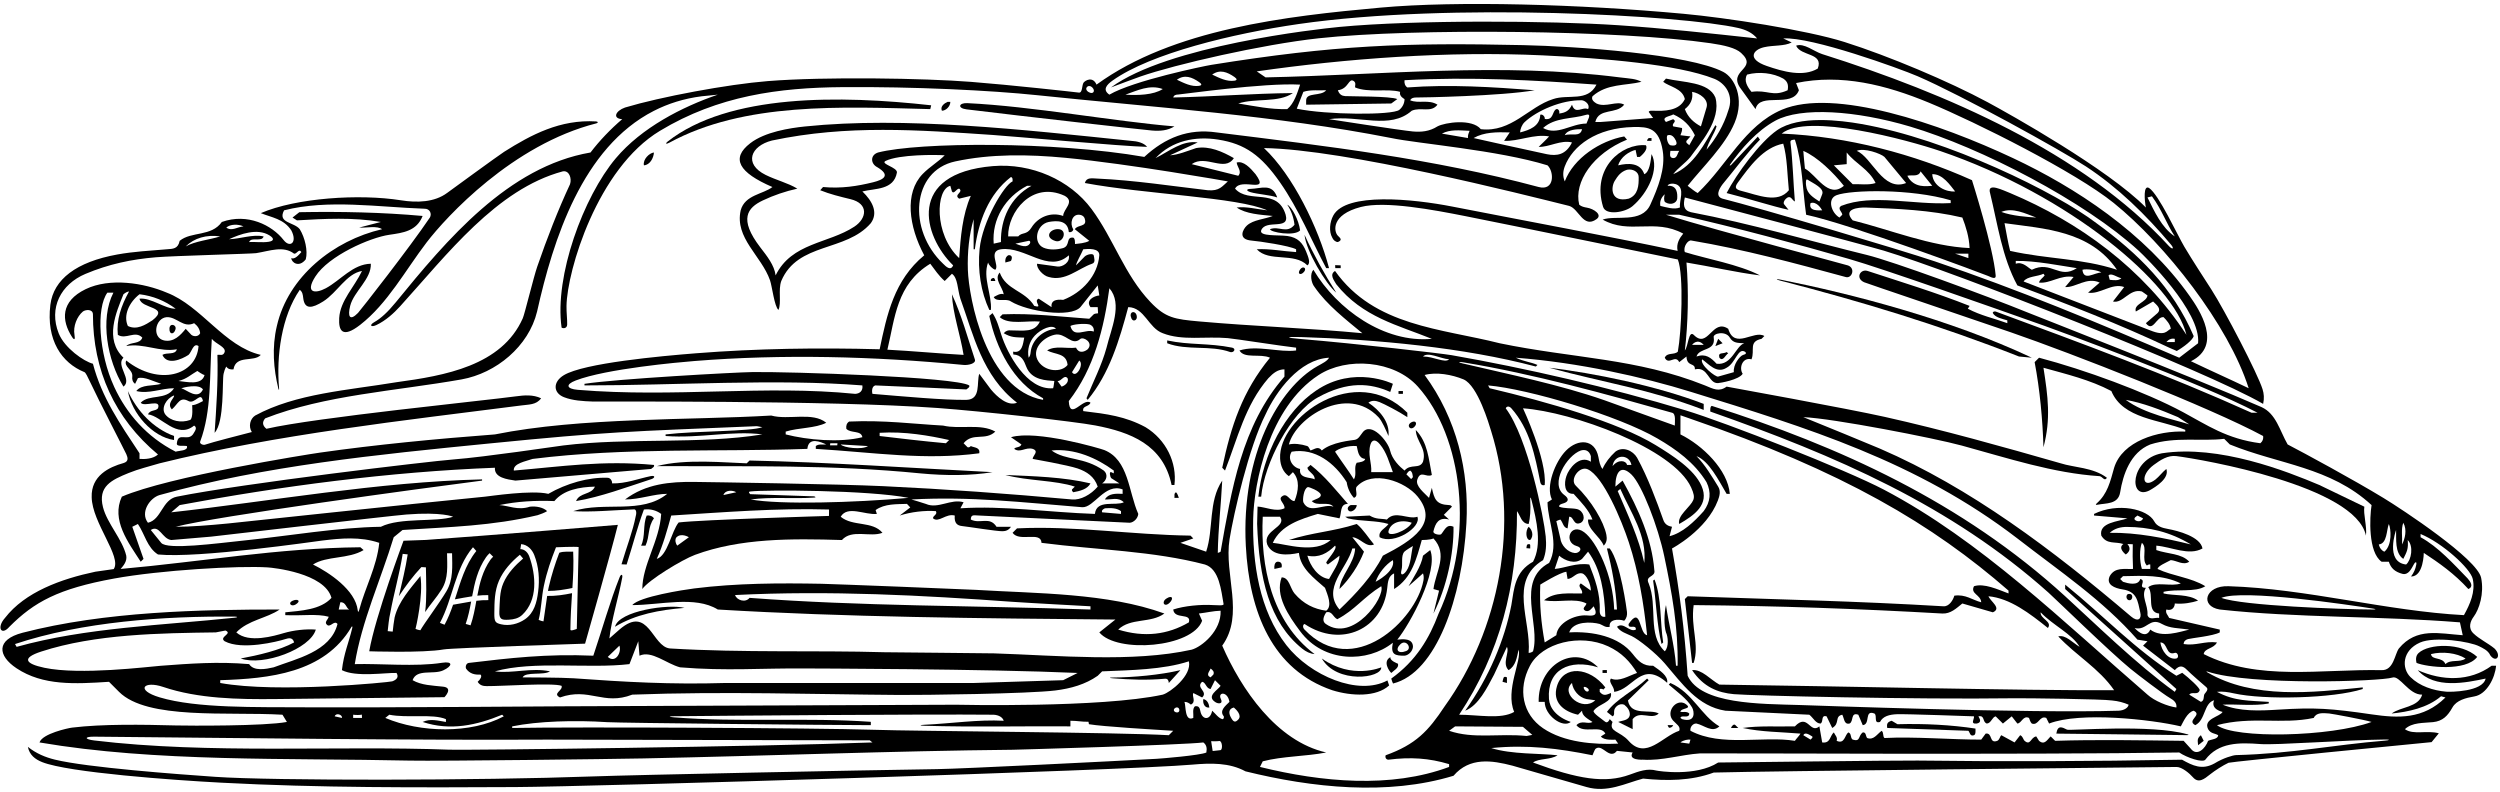 <?xml version="1.0" encoding="UTF-8"?>
<svg xmlns="http://www.w3.org/2000/svg" xmlns:xlink="http://www.w3.org/1999/xlink" width="502pt" height="159pt" viewBox="0 0 502 159" version="1.1">
<g id="surface1">
<path style=" stroke:none;fill-rule:nonzero;fill:rgb(0%,0%,0%);fill-opacity:1;" d="M 500.055 131.598 C 501.215 133.176 502.402 131.707 500.887 130.211 C 499.555 129.121 497.855 128.348 496.648 127.172 C 495.543 126.102 496.043 124.73 496.711 123.84 C 497.812 122.363 498.855 119.219 498.211 116.023 C 497.438 112.211 482.328 102.254 478.621 100.004 C 472.57 96.32 462.684 90.973 459.359 89.246 C 457.746 86.422 457.047 83.078 454.117 81.746 C 440.648 75.859 409.223 63.594 407.18 62.762 C 398.73 59.328 380.008 52.445 374.84 51.188 C 364.246 48.598 351.219 44.824 339.535 42.609 C 337.992 42.242 337.984 41.066 338.316 39.652 C 338.969 39.812 375.438 49.473 378.273 50.332 C 392.086 54.5 442.988 74.406 454.438 81.102 C 454.691 79.984 454.594 79.035 454.324 78.168 C 453.359 75.059 446.719 62.301 444.051 58.145 C 442.211 55.273 440.336 52.438 438.609 49.535 C 437.188 47.137 433.488 39.051 431.539 37.754 C 430.332 37.027 430.621 40.293 430.891 41.668 C 423.359 33.992 403.516 22.891 399.102 20.516 C 391.406 16.375 379.285 11.254 370.406 8.445 C 362.652 5.992 346.535 3.555 338.094 2.773 C 317.199 0.84 292.672 0.133 277.234 1.527 C 258.18 3.25 235.504 5.848 220.18 16.992 C 219.441 15.266 217.895 16.137 217.562 16.621 C 217.227 17.156 217.387 18.68 216.641 18.594 C 215.645 18.465 202.805 17.047 194.992 16.438 C 185.738 15.711 165.73 15.367 154.164 16.285 C 146.121 16.926 132.633 19.445 125.508 21.59 C 123.586 22.266 122.93 23.797 124.941 23.93 C 122.625 25.898 120.348 28.281 118.574 30.621 C 102.055 33.461 89.766 48.078 79.449 60.73 C 77.855 62.684 76.434 63.969 75.164 64.68 C 74.07 65.297 74.484 65.785 75.582 65.266 C 77.445 64.383 79.078 62.898 80.348 61.5 C 89.738 51.156 99.676 37.996 113.008 34.41 C 114.27 34.168 114.863 35.781 114.461 36.992 C 112.051 42.164 109.855 47.805 107.875 53.547 C 107.16 55.605 105.355 63.051 104.977 63.906 C 100.75 73.461 89.266 75.434 79.625 76.746 C 69.945 78.359 59.383 79.004 51.238 83.441 C 50.219 84.086 49.844 85.625 50.566 86.754 C 48.441 87.301 42.449 88.844 41.32 89.246 C 40.836 89.488 40.023 89.117 40.191 88.68 C 42.531 82.473 42.047 75.375 42.531 68.039 C 43.336 69.086 45.406 69.648 45.109 70.699 C 44.785 71.586 44.094 71.137 43.656 71.262 C 43.82 76.664 43.418 82.148 43.094 86.906 C 45.109 84.73 44.59 76.434 44.895 75.066 C 45.008 74.555 45.168 74.062 45.434 73.602 C 45.754 74.086 46.238 74.246 46.883 74.168 C 47.367 71.184 50.996 72.797 52.367 71.262 C 45.031 69.57 40.434 61.426 33.496 58.766 C 28.902 56.805 22.055 55.711 17.195 58.066 C 12.133 60.52 12.316 64.344 14.473 67.68 C 14.914 68.359 15.133 68.223 14.957 67.242 C 14.645 65.539 15.465 63.527 16.645 62.555 C 17.145 62.168 18.629 61.992 18.66 63.117 C 18.66 74.328 23.016 84.004 31.723 91.262 C 30.758 92.148 29.062 92.23 28.016 92.148 L 28.016 91.02 C 24.062 85.051 20.434 79.812 18.66 73.039 C 16.852 72.586 12.965 69.891 11.789 66.941 C 9.754 61.836 12.195 57.094 17.152 55 C 21.855 53.02 26.449 52.062 31.312 51.66 C 34.934 51.363 50.586 50.965 51.434 50.832 C 54.184 50.395 56.902 49.277 59.059 50.941 C 59.625 51.023 60.027 49.812 60.512 50.617 C 59.949 51.266 59.141 52.152 58.496 51.828 C 58.496 52.664 60.02 53.848 61.398 52.07 C 61.855 50.398 61.238 47.715 60.191 46.023 C 59.059 44.57 55.672 44.812 57.043 42.234 C 65.836 39.977 75.996 41.59 85.188 41.91 C 86.355 41.867 86.75 42.961 86.316 43.684 C 82.367 49.57 72.324 62.383 71.887 62.836 C 70.223 64.543 69.77 63.566 70.324 61.391 C 71.051 58.531 74.594 56.035 74.465 52.957 C 70.836 53.039 68.414 56.266 65.43 57.879 C 63.27 59.031 61.195 58.855 63.32 55.531 C 65.996 51.344 74.281 47.707 78.172 47.145 C 80.926 46.746 83.676 46.414 84.863 43.363 C 76.883 42.637 68.332 42.449 60.105 42.609 L 58.738 43.684 L 59.625 44.25 C 65.109 43.926 70.914 43.605 76.48 44.57 C 75.156 44.93 73.254 45.379 72.125 45.699 C 73.656 45.781 75.723 45.281 76.719 46.023 C 66.965 48.281 57.852 55.539 55.594 65.457 C 54.559 69.82 54.945 74.113 55.891 78.031 C 55.973 78.387 56.074 78.344 56.039 77.965 C 55.465 71.461 56.531 63.535 60.191 58.199 C 60.754 58.602 60.816 59.227 60.887 59.844 C 61.16 62.234 62.707 61.906 64.91 60.52 C 67.723 58.742 69.551 54.953 72.688 54.41 C 71.203 57.582 68.305 60.359 68.109 63.875 C 67.973 66.324 68.68 68.059 72.316 65.234 C 77.836 60.945 81.418 54.234 85.656 48.691 C 89.625 43.504 102.938 29.035 119.762 24.766 C 120.141 24.672 120.094 24.41 119.691 24.383 C 112.5 23.945 106.668 27.051 101.227 30.484 C 100.223 31.117 90.012 38.57 89.793 38.734 C 87.238 40.641 83.703 40.734 80.512 40.219 C 72.137 38.891 59.465 39.734 52.367 42.797 C 54.543 43.684 56.965 43.926 58.496 46.266 C 59.766 48.699 58.234 49.855 56.957 48.211 C 54.617 45.199 49.684 42.734 44.547 44.57 C 42.449 47.555 38.418 46.426 36.078 48.359 C 35.738 50.004 34.73 49.961 33.496 50.055 C 30.105 50.344 26.832 50.508 23.539 51.105 C 15.348 52.59 10.738 56.086 10.113 61.211 C 9.254 68.285 12.379 72.875 16.965 74.73 C 17.176 74.809 17.598 75.621 18.137 76.789 C 19.629 80.031 25.07 90.527 25.363 91.195 C 25.715 91.98 25.816 92.66 24.844 92.969 C 21.867 93.789 18.273 95.547 18.41 99.836 C 18.5 104.996 24.535 111.824 22.832 114.273 L 19.156 114.797 C 12.246 116.258 5.02 118.879 1 124.082 C -0.738 126.027 0.273 127.73 1.887 125.855 C 6.855 120.871 11.695 118.219 22.906 116.172 C 32.227 114.473 47.914 113.559 53.766 113.934 C 54.777 113.996 65.188 115.051 66.559 120.051 C 64.383 122.469 60.352 122.633 57.285 122.953 L 57.285 123.52 C 60.594 123.68 63.656 123.195 65.996 123.84 C 65.914 124.406 64.949 124.969 65.754 125.535 C 66.406 125.953 67.125 124.484 67.77 125.293 C 66.398 130.855 59.383 132.309 54.949 134 C 53.41 134.355 50.961 134.836 50.027 133.355 C 43.742 132.82 38.137 133.246 32.23 133.691 C 29.758 133.875 16.062 135.605 8.91 134.09 C 4.988 133.258 4.352 132.113 8.27 130.836 C 19.129 127.293 32.227 127.141 43.336 126.984 L 45.273 126.609 C 46.805 127.254 43.875 127.879 45.109 128.762 C 48.574 130.625 55.766 128.824 57.242 128.344 C 58.035 128.082 58.781 127.973 59.059 129 C 56.125 130.594 51.801 131.582 48.336 132.227 C 52.832 133.832 62.305 130.305 63.414 126.422 C 61.414 126.273 59.008 126.531 56.945 127.137 C 55.137 127.668 49.938 129.234 47.449 126.984 C 49.867 124.484 53.578 124.164 56.156 122.391 C 40.301 122.391 21.07 122.766 4.535 127.055 C -0.871 128.457 -0.441 131.68 3.305 134.18 C 8.621 137.723 15.082 137.348 21.887 136.906 L 23.902 138.922 C 29.566 144.594 45.754 142.871 56.723 143.516 L 57.609 144.969 C 53.105 145.816 37.973 145.738 35.387 145.672 C 28.531 145.488 20.602 145.363 14.473 146.105 C 13.715 146.195 8.5 147.309 7.934 149.082 C 31.148 153.059 57.738 152.184 82.332 152.73 C 88.148 152.855 123.281 152.414 129.098 152.293 C 153.746 151.793 179.559 150.785 203.344 150.551 C 204.012 150.543 238.078 149.574 241.629 149.082 C 242.273 149.566 242.398 150.223 242.234 151.109 C 240.969 151.68 233.156 152.32 232.262 152.367 C 223.941 152.828 193.309 154.367 188.16 154.441 C 173.117 154.66 127.555 155.594 118.902 155.91 C 96.461 156.738 54.668 156.785 43.215 155.988 C 35.652 155.465 17.484 154.117 11.012 152.531 C 9.105 152.062 7.281 151.312 5.598 149.969 C 5.914 151.594 7.051 152.473 8.48 153.039 C 13.75 155.133 34.754 156.652 44.441 157.164 C 64.152 158.207 83.859 158.145 103.504 158.043 C 118.672 157.965 225.926 154.727 239.395 153.539 C 243.172 153.207 246.84 153.121 250.098 154.887 C 263.484 158.191 278.645 159.805 291.867 155.773 C 295.098 151.992 299.559 152.664 303.703 153.746 C 304.422 153.934 314.285 156.824 318.559 158.031 C 322.754 159.242 326.301 157.305 329.93 156.34 C 334.609 156.824 339.527 156.824 344.121 155.129 C 354.738 154.824 428.281 154.094 437.055 154.008 C 438.129 153.996 439.688 155.32 440.328 156.062 C 441.457 157.367 442.598 156.453 443.816 155.473 C 444.766 154.715 446.379 153.684 447.488 153.164 C 447.91 152.965 485.922 149.23 488.262 149.02 L 489.715 147.246 C 487.34 146.582 484.598 147.629 482.906 146.418 C 484.344 145.035 486.629 145.199 488.551 145.004 C 490.488 144.805 491.5 143.754 492.449 142.059 C 493.273 140.594 495.152 140.137 496.863 139.84 C 499.316 139.418 501.016 136.125 501.211 133.68 L 500.324 133.68 C 495.887 136.906 490.402 136.742 485.484 134.566 C 488.871 138.438 495.242 137.066 499.113 136.258 C 498.551 138.922 492.039 138.961 491.219 138.891 C 488.586 138.664 485.871 137.785 484.016 135.953 C 482.219 134.18 482.316 130.617 485.941 129.023 C 488.844 127.746 495.98 128.805 497.867 129.797 C 498.449 130.102 499.609 130.566 500.055 131.598 Z M 54.09 47.254 C 55.09 47.871 55.055 48.375 53.941 48.551 C 52.715 48.742 51.289 48.535 50.027 48.602 C 50.434 47.473 52.609 48.684 52.934 47.473 C 50.754 46.992 48.336 47.957 45.996 48.039 C 48.219 47 51.668 45.758 54.09 47.254 Z M 48.898 45.461 C 47.691 45.539 46.562 46.508 45.434 45.699 C 46.238 44.977 47.852 44.977 48.898 45.461 Z M 44.223 47.473 C 42.207 48.121 39.062 48.441 37.289 49.488 C 38.98 47.797 41.48 47.07 44.223 47.473 Z M 3.016 129.324 C 16.492 124.832 32.945 123.688 47.156 123.816 C 47.742 123.824 47.766 123.965 47.199 124.027 C 32.688 125.562 17.227 126.008 3.34 129.891 Z M 482.582 104.969 C 483.391 106.422 482.902 108.191 482.34 109.324 C 482.422 107.875 482.098 106.262 482.582 104.969 Z M 481.133 106.422 C 481.211 108.117 480.809 111.02 482.582 112.227 C 483.309 110.777 483.629 110.211 483.469 108.438 C 484.68 109.648 484.215 112.434 483.148 113.355 C 478.836 112.871 481.133 106.422 481.133 106.422 Z M 479.68 105.215 C 480.105 106.137 480.406 109.406 478.793 110.777 C 478.309 110.617 477.828 110.074 477.664 109.324 C 479.355 109.164 479.195 106.422 479.68 105.215 Z M 335.98 34.977 C 336.867 33.766 338.398 32.797 339.445 31.508 C 341.242 28.961 345.734 24.09 344.445 19.574 C 343.121 16.406 337.996 16.59 334.527 15.781 L 333.965 16.43 C 335.172 17.395 337.832 17.719 338.316 19.895 C 337.188 22.316 334.125 22.316 331.945 22.234 C 331.625 22.234 331.223 22.152 331.059 22.477 L 331.945 23.688 C 328.48 23.93 324.93 24.25 321.465 24.492 L 320.336 24.492 C 321.059 21.59 324.527 23.039 326.141 21.023 C 324.688 20.137 322.43 21.672 320.574 20.781 C 320.152 20.516 319.445 20.059 319.77 19.332 C 322.672 16.75 326.383 17.234 329.609 16.43 C 328.469 15.793 327.328 15.793 325.254 15.539 C 301.465 12.477 277.594 15.059 254.129 15.539 L 252.355 14.332 C 270.27 11.762 290.688 10.219 309.785 11.117 C 321.73 11.684 336.895 12.898 344.219 15.82 C 346.41 16.695 348.23 19.109 347.027 22.234 C 346.141 25.137 344.527 27.879 342.672 30.055 C 343.074 28.363 344.203 26.992 344.688 25.379 L 344.445 25.137 C 342.293 28.828 340.172 33.199 335.98 34.977 Z M 337.348 41.648 C 336.168 42.172 334.527 41.59 333.398 41.348 C 333.238 40.461 333.559 39.652 334.285 39.008 C 334.125 39.492 334.066 40.379 334.371 40.598 C 335.473 41.305 336.648 40.773 336.777 39.941 C 336.867 38.891 336.785 37.152 334.852 37.312 C 335.012 36.828 335.992 36.793 336.543 36.992 C 338.48 37.719 337.105 40.438 337.348 41.648 Z M 339.77 18.445 C 341.301 18.688 343.168 19.992 342.672 21.59 L 341.543 25.379 C 340.172 24.652 338.922 23.578 338.316 21.91 C 339.445 21.023 340.012 19.895 339.77 18.445 Z M 340.332 27.152 L 339.203 29.168 C 338.965 28.848 338.48 28.766 338.641 28.281 L 339.445 27.395 L 337.43 27.152 C 337.59 26.668 337.832 26.266 337.754 25.703 L 335.98 25.379 C 335.574 24.734 336.867 24.492 335.98 23.93 L 334.527 24.492 C 333.48 23.445 335.426 23.371 335.992 22.969 C 338.008 23.855 339.367 25.219 340.332 27.152 Z M 335.414 30.297 L 337.188 30.297 C 336.785 30.863 336.785 31.75 335.98 31.75 C 335.117 31.672 335.379 30.887 335.414 30.297 Z M 334.852 27.152 C 335.738 26.91 336.211 27.605 336.543 28.281 C 337.027 29.41 335.816 29.266 335.414 29.168 C 334.812 28.961 334.504 27.387 334.852 27.152 Z M 311.062 27.395 C 310.414 28.121 309.527 28.926 308.965 29.492 C 311.062 29.57 313.398 28.039 315.656 28.605 C 314.434 31.09 312.629 31.371 310.617 30.965 C 308.129 30.461 295.898 27.719 295.898 27.719 C 297.996 26.508 300.578 26.508 303.156 26.59 L 302.027 28.281 C 304.852 28.441 308.078 26.828 311.062 27.395 Z M 312.512 21.91 C 311.625 22.316 312.035 24.207 310.18 23.887 C 310.301 23.586 309.828 22.836 309.285 23.039 C 309.207 25.379 307.109 26.105 305.254 26.59 C 305.234 25.941 305.613 25.02 306.141 24.523 C 308.574 22.238 313.578 20.027 317.672 20.137 C 318.273 20.211 319.367 20.996 318.883 21.91 C 317.754 21.348 316.301 23.121 315.656 21.023 C 315.094 22.234 314.367 22.637 313.078 22.797 C 313.238 22.316 312.891 21.785 312.512 21.91 Z M 314.207 27.152 C 314.77 25.941 316.703 25.941 317.672 25.941 C 317.352 27.637 315.43 26.688 314.207 27.152 Z M 309.852 25.703 C 312.27 23.523 315.656 23.93 318.559 23.039 C 319.719 22.746 318.723 24.25 318.559 24.812 C 315.496 24.812 312.672 27.312 309.852 25.703 Z M 311.867 19.895 C 306.941 21.438 303.527 26.641 297.352 25.941 C 295.578 23.766 290.141 24.586 288.645 25.379 C 287.023 26.414 285.359 26.547 283.672 26.395 C 281.406 26.191 266.871 23.93 266.871 23.93 C 272.859 23.055 279.074 26.117 283.48 22.234 C 285.336 21.43 287.352 22.719 288.645 21.023 C 286.867 19.895 284.852 20.863 283.16 20.137 C 283.414 19.629 283.945 19.562 284.539 19.574 C 285.27 19.594 301.562 19.293 308.156 18.121 C 299.77 17.477 291.062 16.91 282.594 17.559 C 282.109 17.234 281.949 16.672 282.031 16.105 C 295.254 15.379 307.996 16.105 320.574 16.992 C 318.801 20.539 314.902 18.855 311.867 19.895 Z M 294.77 27.719 L 289.531 26.828 C 291.223 25.941 293.078 26.188 295.094 26.266 C 294.934 26.668 294.691 27.152 294.77 27.719 Z M 235.582 19.574 C 235.719 19.094 236.117 18.992 236.594 18.98 C 237.238 18.961 253.805 16.59 261.062 16.992 C 260.5 18.688 259.855 20.781 258.484 21.91 C 255.016 21.992 252.195 21.348 248.645 20.781 C 252.113 19.652 256.711 20.703 259.613 18.688 C 251.547 18.766 243.645 19.41 235.582 19.574 Z M 236.32 16.012 C 237.863 14.906 239.34 15.48 240.809 16.504 C 241.371 16.895 241.34 17.152 240.793 17.234 C 239.25 17.469 237.719 16.672 236.32 16.012 Z M 243.402 14.977 C 244.945 13.875 246.422 14.445 247.891 15.469 C 248.453 15.863 248.422 16.121 247.875 16.203 C 246.332 16.434 244.801 15.637 243.402 14.977 Z M 261.711 18.445 C 263.078 17.961 265.176 18.203 266.305 18.121 C 265.258 19.41 262.273 18.461 262.273 20.168 L 262.273 21.023 L 279.367 20.781 L 280.578 19.895 C 279.246 19.293 271.398 19.371 270.105 19.297 C 269.465 19.258 268.938 18.977 268.645 18.121 C 270.848 17.848 270.762 15.574 271.84 16.281 C 272.379 16.668 272.031 17.234 272.113 17.559 C 274.773 18.688 278.645 17.719 281.145 18.445 C 280.867 19.336 282.031 19.895 282.031 19.895 C 282.031 20.742 281.621 21.543 280.977 22.062 C 279.602 23.164 266.371 23.078 260.391 21.828 Z M 388.5 52.477 C 381.723 50.195 353.316 41.75 345.898 39.895 C 344.438 39.461 345.094 38.062 345.898 36.992 C 348.398 34.008 350.574 30.941 353.398 28.039 L 352.969 27.43 L 347.578 33.156 C 347.578 33.156 347.16 33.398 347.406 33.039 C 349.57 29.93 352.781 26.254 356.488 24.234 C 361.645 21.426 372.691 22.188 383.535 25.41 C 397.828 29.66 418.645 40.438 429.469 50.367 C 430.672 51.473 442.02 62.555 441.375 68.926 L 437.586 71.828 C 421.461 64.887 405.215 58.105 388.5 52.477 Z M 432.109 39.418 C 434.125 42.16 434.926 44.734 436.699 47.473 C 434.035 45.699 432.586 42.395 431.215 39.652 Z M 358.074 7.719 C 363.773 7.348 381.461 13.758 385.062 15.309 C 393.875 19.113 413.973 30.227 418.844 33.414 C 425.262 37.617 430.914 43.145 435.934 49.117 C 436.656 49.977 436.246 50.195 435.496 49.383 C 418.188 30.574 390.777 18.723 365.895 10.863 C 364.246 10.34 362.227 8.578 360.656 9.172 C 361.621 11.348 366.219 10.539 365.008 13.766 C 362.102 15.512 358.02 14.375 354.762 13.246 C 350.773 11.867 351.973 10.004 354.191 9.488 C 356.102 9.039 358.309 9.312 359.77 8.523 Z M 358.961 18.121 C 355.906 19.523 354.953 17.969 351.703 18.445 C 350.898 17.477 350.09 16.188 350.816 14.977 C 353.234 14.332 356.059 14.652 358.074 15.781 C 358.785 16.273 359.203 16.832 358.961 18.121 Z M 223.41 16.168 C 231.078 10.715 247.605 6.727 260.781 4.824 C 291.352 0.41 338.016 3.094 349.043 5.621 C 350.535 5.965 351.863 6.559 352.832 7.719 C 343.242 6.68 334.102 5.676 324.926 5.062 C 311.453 4.16 284.336 3.945 268.922 5.41 C 264.414 5.84 234.465 9.188 223.082 17.559 C 225.016 16.852 226.949 16.078 228.934 15.387 C 236.004 12.922 253.449 8.926 264.766 7.691 C 283.98 5.602 325.617 6.066 343.48 8.68 C 346.215 9.078 348.516 9.621 349.605 10.621 C 353.234 13.93 346.668 14.043 349.605 17.879 L 352.512 21.91 C 353.316 18.363 359.848 21.832 361.219 18.121 L 360.656 16.672 C 369.746 14.789 378.66 17.035 387.293 20.605 C 396.906 24.586 416.734 34.543 424.434 40.754 C 434.758 49.082 447.48 65.188 451.535 77.957 C 447.664 76.102 443.812 74.391 439.941 72.535 C 446.391 69.355 441.602 62.164 439.707 59.477 C 430.68 46.68 416.625 37.59 404.258 31.77 C 389.469 24.809 368.258 17.586 357.797 22.031 C 350.309 25.219 346.809 33.16 340.898 38.766 C 340.234 38.41 339.527 37.797 338.883 37.312 C 341.914 33.504 346.387 29.27 348.309 24.664 C 350.398 19.664 348.258 15.602 346.047 14.449 C 339.117 10.848 316.387 9.293 305.891 9.062 C 282.07 8.539 268.129 9.027 243.238 13.023 C 241.773 13.258 227.578 16.188 222.762 19.008 C 221.355 18.035 222.156 17.059 223.41 16.168 Z M 233.484 17.879 C 231.629 19.09 228.406 19.172 225.984 19.008 C 228.324 18.203 230.824 16.91 233.484 17.879 Z M 219.375 17.609 C 219.996 18.27 219.512 19.055 218.562 18.469 C 217.523 17.82 218.535 16.719 219.375 17.609 Z M 38.582 81.371 C 38.582 81.371 38.828 84 38.176 84.328 C 36.402 84.973 34.223 84.57 33.176 83.199 C 32.281 81.941 33.418 79.973 34.949 79.406 C 35.109 79.891 33.383 80.996 34.512 82.203 C 35.801 81.074 36.078 79.57 37.852 80.535 C 39.148 81.242 40.332 78.441 40.754 80.535 C 40.191 80.777 39.629 81.242 38.582 81.371 Z M 36.402 77.957 C 36.785 77.828 39.938 76.996 40.754 78.199 C 39.707 80.375 37.574 78.309 36.402 77.957 Z M 35.836 76.504 C 37.531 76.078 38.336 75.215 39.625 74.488 C 39.625 74.488 40.754 75.297 41.078 75.297 C 40.512 77.473 37.441 76.648 35.836 76.504 Z M 38.98 64.895 C 39.707 65.457 40.109 66.102 40.191 66.91 C 39.867 67.633 38.902 67.633 38.418 67.23 L 37.289 66.023 C 36.238 67.312 34.906 68.773 32.934 68.359 C 30.434 67.797 31.16 63.844 33.496 63.684 C 35.52 63.609 36.805 65.941 38.98 64.895 Z M 28.016 59.086 C 30.676 59.41 33.094 60.379 35.273 61.988 C 33.176 62.07 30.352 59.73 28.016 59.973 C 28.336 62.07 34.223 61.508 30.594 64.328 C 29.223 65.215 27.449 66.344 25.676 65.457 C 24.707 63.359 25.918 60.699 28.016 59.086 Z M 22.941 77.707 C 19.805 70.926 19.293 61.855 21.562 58.766 L 22.773 58.766 C 20.031 64.086 21.562 72.391 24.789 77.633 C 26.645 76.262 23.18 73.367 24.789 71.828 C 20.918 68.117 23.336 62.715 24.789 59.086 C 25.191 58.766 25.5 58.578 25.918 58.523 C 24.305 61.426 23.355 64.266 23.66 67.23 C 25.273 68.281 27.129 66.266 28.578 67.797 C 28.094 69.168 26.238 68.602 25.352 69.488 C 28.82 68.844 32.129 70.781 35.516 70.133 C 35.191 71.344 33.496 70.699 32.609 71.262 C 33.578 73.441 36.48 72.152 37.852 71.262 C 38.496 70.699 38.82 68.762 39.867 69.488 C 39.445 75.41 31.855 77.555 25.352 72.391 C 24.754 73.629 26.723 74.199 26.562 75.617 C 26.48 76.184 26.645 76.746 27.129 77.07 L 27.691 75.941 C 28.902 75.535 30.996 76.664 32.367 77.07 C 30.676 77.555 28.418 77.148 27.367 78.52 C 29.867 79.164 32.367 77.957 34.949 77.957 C 33.336 80.457 29.949 79.086 28.258 80.859 C 28.902 81.828 32.449 79.973 31.723 81.988 C 31.16 82.633 30.191 82.23 29.707 83.199 C 32.449 83.52 35.516 88.277 38.98 85.457 C 39.762 85.922 39.02 86.711 38.738 87.23 C 37.609 88.68 35.754 86.664 35.516 89.004 C 35.387 89.773 36.805 89.406 37.531 89.57 C 37.836 90.559 35.91 90.473 35.273 90.699 C 29.484 87.754 25.422 83.078 22.941 77.707 Z M 44.223 136.582 C 54.02 136.266 65.133 135.176 70.582 125.879 C 70.695 125.688 70.805 125.805 70.746 126.055 C 70.023 129.094 69.031 131.211 68.656 134.566 C 71.48 136.016 77.387 135.055 79.625 135.129 C 80.172 136.027 79.547 136.527 78.762 136.812 C 78.277 136.988 55.754 139.242 44.223 137.145 Z M 68.012 122.391 L 68.336 120.938 C 69.465 120.855 69.465 122.066 70.109 122.391 Z M 90.254 150.539 C 67.59 149.68 42.094 151.465 18.91 148.684 C 16.934 148.449 16.898 147.906 18.91 147.922 C 47.387 148.184 83.43 148.668 109.863 148.516 L 174.645 148.66 L 175.184 149.082 C 153.203 149.93 93.516 150.664 90.254 150.539 Z M 67.207 143.84 C 67.473 143.039 68.816 143.52 68.656 144.16 Z M 70.914 144.16 L 70.914 143.516 C 71.559 143.598 72.27 143.586 72.66 143.496 L 72.688 144.16 Z M 100.832 143.516 L 101.156 143.84 C 94.543 147.387 84.383 147.145 77.367 144.16 L 78.172 143.516 C 81.801 144.242 86.883 143.273 89.543 144.402 L 89.543 144.969 C 87.973 144.723 86.398 144.242 84.863 144.969 C 90.43 146.824 95.754 145.613 100.832 143.516 Z M 234.695 147.629 C 224.516 147.043 184.148 146.836 175.211 146.535 C 164.148 146.168 115.188 145.938 102.848 146.176 L 102.848 145.855 C 107.969 144.809 115.391 144.578 121.965 145.012 C 124.516 145.18 166.68 145.598 174.859 145.613 L 174.859 144.941 C 161.883 144.031 148.305 145.082 135.352 144.043 C 134.594 143.98 133.887 143.832 135.312 143.82 C 145.207 143.727 185.367 143.375 199.535 143.516 C 200.543 143.586 201.309 144 201.551 144.727 C 196.395 144.457 191.18 145.27 185.621 145.531 C 184.574 145.582 184.586 145.703 185.668 145.734 C 195.359 146.035 205.508 145.781 214.938 145.855 L 214.938 144.727 C 216.336 144.723 217.277 144.969 218.566 144.926 L 218.656 145.422 C 221.496 145.906 231.711 146.5 235.582 146.742 Z M 236.496 143.043 C 235.773 143.156 235.324 142.43 236.145 142.066 C 236.898 141.879 237.02 142.961 236.496 143.043 Z M 233.484 139.484 C 221.148 142.184 191.969 141.508 191.969 141.508 L 113.609 141.824 C 113.609 141.824 75.777 142.109 61.508 142.027 C 51.379 141.965 39.523 142.254 32.066 140.031 C 27.133 138.562 28.82 136.598 32.789 137.945 C 39.77 140.309 47.914 140.449 55.27 140.371 L 89.242 139.996 C 89.242 139.996 91.102 138.117 88.98 137.883 C 86.828 137.648 84.633 137.609 82.848 136.582 C 83.68 134.238 86.992 135.527 88.98 134.617 C 90.855 133.758 91.035 132.727 88.762 133.086 C 83.473 133.926 76.285 133.207 71.238 133.355 C 72.617 124.773 76.48 116.34 79.059 107.875 L 80.832 106.422 C 90.398 105.801 98.762 105.629 107.953 103.449 C 108.293 103.367 109.539 102.875 109.863 102.633 C 109.137 101.906 107.688 101.586 106.395 101.746 C 103.977 102.551 102.043 101.504 100.27 101.422 C 103.734 100.695 107.445 100.457 111.316 100.617 C 113.172 98.359 116.395 97.793 119.461 97.715 C 118.734 99.406 116.395 98.844 115.672 100.617 C 120.641 99.777 125.754 97.848 130.805 96.207 C 131.547 95.965 131.637 95.402 130.625 95.613 C 128.191 96.113 125.641 97.133 122.926 97.066 C 122.926 96.586 122.625 95.984 122.039 95.938 C 118.25 95.777 113.734 97.066 110.105 99.164 C 106.785 98.348 98.449 99.629 97.379 99.73 C 82.277 101.203 48.441 104.852 45.793 105.113 C 42.09 105.477 38.281 105.777 35.273 105.777 C 43.145 103.699 85.031 98.008 96.801 96.504 L 96.801 96.262 C 75.996 96.746 54.141 100.695 34.387 102.875 L 36.078 101.422 C 56.32 97.633 78.254 94.73 99.379 93.922 C 99.219 95.938 101.879 96.262 103.492 96.504 L 130.75 94.164 C 130.992 93.922 131.477 93.762 131.312 93.359 C 120.992 92.391 112.848 93.68 103.172 94.488 C 103.008 93.035 105.59 92.633 106.961 92.148 C 125.668 89.809 144.137 90.777 162.117 90.133 C 162.359 87.633 164.812 88.75 165.91 89.246 C 165.266 89.328 164.379 89.086 163.812 89.57 L 163.812 90.133 C 175.664 90.859 185.664 92.473 196.633 91.02 C 196.875 89.809 195.586 89.891 194.938 89.57 C 194.777 89.73 194.617 89.891 194.293 89.809 L 193.488 89.004 C 195.344 86.746 197.844 88.602 199.859 86.664 C 196.875 84.973 192.762 86.262 189.375 85.457 C 183.488 85.133 177.441 84.328 170.504 84.648 C 170.02 84.973 169.859 85.457 169.941 86.102 C 170.828 87.07 172.926 86.344 173.164 87.793 C 168.57 88.922 162.199 88.359 157.766 87.23 L 157.766 86.664 C 160.344 85.859 163.73 86.02 165.91 84.891 C 163.168 82.633 158.328 84.406 154.859 83.441 C 138.652 84.406 116.637 83.762 99.379 87.23 C 87.434 88.133 75.383 89.297 64.266 90.883 C 61.5 91.277 33.82 95.699 24.465 99.73 C 22.289 104.406 25.758 108.922 28.258 112.793 L 28.82 112.227 L 26.562 105.777 L 27.691 105.215 C 29.062 107.227 29.547 109.969 31.723 111.34 C 39.867 112.148 63.285 108.715 64.695 108.543 C 68.473 108.086 72.336 107.711 76.156 109.004 C 75.645 113.84 73.332 117.941 72.129 122.465 C 72.008 122.918 71.883 122.992 71.836 122.574 C 71.402 118.473 66.047 114.934 62.852 113.355 C 65.594 111.582 69.945 112.309 73.012 110.453 L 72.367 109.891 C 55.672 110.051 40.594 112.793 24.223 114.246 C 24.801 113.574 25.543 112.699 25.352 111.582 C 24.566 108.258 21.512 105.113 20.68 101.844 C 19.621 97.672 22.371 96.383 25.848 94.973 C 27.84 94.16 29.996 93.652 32.047 93.035 C 55.43 87.23 81.398 84.406 104.621 81.422 C 106.129 81.199 107.688 81.344 108.652 79.973 C 107.043 79.215 105.32 79.348 103.59 79.586 C 97.402 80.434 63.207 83.848 53.496 86.102 C 52.691 85.457 52.609 84.73 53.254 84.004 C 65.188 79.328 79.461 78.52 92.688 76.184 C 99.609 74.941 106.152 69.57 107.848 62.555 C 111.074 48.098 116.938 29.598 131.285 22.266 C 134.141 20.805 137.336 19.785 140.91 19.332 L 144.137 19.008 C 136.973 21.457 128.836 25.629 123.652 31.785 C 117.148 39.516 111.301 55.434 112.766 65.781 C 113.137 66.023 113.859 65.926 113.887 65.188 C 113.922 64.145 113.73 62.742 113.754 61.422 C 113.871 54.367 119.957 33.82 132.523 26.266 C 144.227 19.207 156.441 17.602 169.129 17.496 C 183.426 17.379 198.996 18.145 208.281 19.117 C 232.496 21.66 255.965 23.121 279.367 27.719 C 284.586 28.828 300.82 30.137 310.738 33.199 C 312.098 34.457 312.195 38.418 308.949 37.547 C 287.598 31.816 266.527 29.359 244.289 26.59 C 238.648 25.766 233.969 27.637 229.777 31.508 C 211.793 28.363 184.484 28.523 176.312 30.621 C 174.688 31.148 174.816 32.898 176.152 33.57 C 178.93 35.219 177.406 36.082 175.355 36.59 C 172.168 37.383 168.914 37.895 165.266 37.555 L 164.699 38.199 C 166.59 38.973 168.723 39.496 170.781 39.992 C 174.465 40.879 174.094 43.84 171.547 45.516 C 166.34 48.941 158.973 48.707 155.746 55.297 C 155.484 53.25 154.031 51.445 152.66 49.66 C 148.293 43.961 150.074 41.719 153.184 40.242 C 155.375 39.203 157.672 38.426 160.102 37.879 C 158.258 36.75 155.859 36.176 153.734 35.121 C 149.289 32.914 150.711 29.312 155 28.219 C 170.156 25.012 184.445 26.098 199.355 27.102 C 203.18 27.355 225.48 29.398 230.34 29.492 C 229.695 28.684 228.367 28.348 227.113 28.281 C 205.363 26.031 181.633 23.332 161.641 25.395 C 158.555 25.715 153.605 26.48 150.648 28.762 C 146.699 31.805 148.348 34.648 155.102 37.555 C 153.246 39.008 149.574 39.109 148.73 42.234 C 147.488 47.801 152.898 51.348 154.621 56.289 C 155.023 57.43 155.508 61.586 156.312 62.23 C 156.957 60.859 156.23 58.199 156.879 56.426 C 160.184 48.602 169.859 50.617 174.859 44.812 C 176.395 42.699 175.184 40.379 173.164 38.441 C 175.746 37.797 179.457 38.199 180.102 34.652 C 180.242 33.598 176.742 32.941 177.793 32.328 C 180.547 30.973 188.031 31.062 189.695 31.184 C 188.559 32.371 186.664 33.504 185.285 34.922 C 181.566 38.742 182.473 45.453 185.586 51.266 C 179.535 56.266 178.086 63.199 176.633 70.133 C 164.301 69.793 151.91 69.98 139.816 70.934 C 132.629 71.5 117.254 72.906 113.219 75.336 C 110.988 76.676 111.051 78.895 113.242 79.754 C 115.008 80.445 117.004 80.555 119.035 80.629 C 120.336 80.672 166.586 80.352 188.289 81.926 C 196.953 82.555 215.801 84.633 219.941 85.43 C 226.977 86.781 233.57 89.266 235.258 97.391 L 235.824 97.391 C 236.387 92.875 234.129 88.277 230.02 85.777 C 225.984 83.602 222.277 83.117 217.52 82.551 C 217.277 81.422 218.648 81.746 218.969 80.859 C 217.52 79.73 214.805 84.609 214.613 80.535 C 219.695 74.004 221.711 65.781 222.762 57.879 C 225.504 61.023 223.082 66.102 222.195 69.812 C 221.227 73.359 219.535 76.586 218.164 79.973 L 218.406 80.293 C 222.762 75.055 224.777 68.281 226.551 61.668 C 229.855 61.746 230.582 65.859 233.484 66.91 C 237.402 68.461 242 67.508 246.527 67.895 C 247.984 68.02 257.59 69.523 260.258 69.812 L 260.258 70.375 C 256.938 70.828 252.438 69.246 248.887 70.375 C 249.848 72.098 253.078 70.941 255.016 71.828 C 249.453 78.602 247.195 85.535 245.422 93.922 L 245.984 94.488 C 248.484 88.117 250.016 81.344 254.691 75.941 C 255.711 74.855 256.629 74.168 257.918 74.168 L 257.918 75.617 C 249.289 85.457 247.273 98.52 245.098 110.777 C 245.016 110.855 244.773 110.949 244.531 111.02 C 244.613 106.098 245.18 101.422 245.422 96.504 C 242.598 100.695 243.727 106.18 242.195 110.777 L 237.031 109.004 L 239.613 108.117 L 239.051 107.551 C 227.195 107.391 215.742 105.535 204.215 106.098 L 203.324 106.988 C 204.695 108.922 209.051 106.582 209.133 109.004 C 220.422 110.453 231.551 110.617 241.953 113.355 C 244.859 114.273 245.207 118.613 245.691 121.273 C 245.816 121.699 244.371 121.504 243.645 121.504 C 241.145 121.34 237.758 121.664 235.582 122.391 C 235.824 124.484 239.289 122.953 238.727 124.969 C 234.453 127.469 229.777 128.035 224.535 126.422 C 227.035 124.004 231.066 125.211 233.809 123.195 C 222.336 119.043 208.223 119.191 195.867 118.438 C 194.062 118.328 167.324 117.27 164.973 117.223 C 156.57 117.059 147.91 117.094 139.418 118.156 C 137.297 118.426 128.328 119.809 126.961 121.504 C 132.605 121.504 139.539 119.566 144.137 122.391 C 169.617 123.922 196.793 124.164 223.969 124.406 L 220.742 126.984 C 224.27 131.238 239.414 130.074 241.387 124.648 L 240.742 123.195 C 242.195 123.035 243.637 122.672 245.098 122.633 C 245.258 126.664 241.316 129.891 239.289 130.453 C 227.496 133.074 212.477 131.617 199.582 131.195 C 198.195 131.148 178.797 131.004 177.574 130.969 C 163.719 130.559 149.434 131.102 134.539 130.211 C 130.895 129.891 130.281 121.316 124.379 126.422 L 122.363 128.195 C 122.77 124.523 124.211 119.879 124.941 116 C 125.078 115.277 124.695 115.219 124.418 115.914 C 122.555 120.566 120.891 126.469 119.137 131.664 C 109.703 131.258 102.285 132.148 94.141 133.113 C 93.66 133.172 93.414 133.758 93.574 134.242 C 94.301 135.293 95.348 135.531 96.477 135.453 C 96.883 135.777 96.398 136.5 95.914 136.906 C 96.348 137.629 97.012 137.77 97.73 137.773 C 100.852 137.797 110.992 137.07 112.766 137.711 C 113.09 138.68 110.832 139.242 112.445 140.051 C 118.332 137.953 121.152 141.742 126.961 139.484 C 145.457 138.793 163.562 139.426 180.551 139.547 C 185.332 139.582 206.473 139.316 211.918 138.645 C 215.027 138.258 217.961 137.426 220.422 135.695 L 221.309 134.809 C 226.953 134.566 233.566 134.484 238.727 132.793 C 239.371 135.613 235.016 139.035 233.484 139.484 Z M 153.086 87.23 C 140.59 89.254 126.148 87.844 113.129 89.445 C 111.617 89.629 97.52 91.754 91.035 92.258 C 86.031 92.648 48.953 97.043 35.516 99.73 C 32.543 100.316 32.449 104.324 29.707 104.969 C 28.094 102.875 30.094 99.969 32.047 99.406 C 53.066 93.527 75.66 91.293 98.215 89.055 C 122.617 86.637 125.633 86.672 151.98 85.574 L 153.086 85.777 C 150.801 86.668 139.699 86.504 133.652 87.23 L 133.652 87.551 C 140.562 88.066 147.039 86.422 153.086 87.23 Z M 34.387 108.438 L 42.387 107.758 C 42.387 107.758 78.348 103.57 81.625 103.312 C 88.785 102.754 90.992 103.762 90.992 103.762 C 87.605 104.891 80.348 103.844 76.48 105.777 C 67.586 105.926 58.355 107.562 49.164 108.516 C 43.52 109.102 33.551 110.469 32.367 109.004 L 30.273 106.422 C 32.047 105.293 32.531 108.195 34.387 108.438 Z M 166.672 89.422 L 166.715 89.004 L 168.164 89.004 L 168.121 89.422 Z M 168.812 89.246 L 174.297 89.57 C 173.086 90.375 169.348 89.906 168.812 89.246 Z M 176.633 87.551 L 176.633 86.906 C 181.633 86.586 186.633 87.473 190.586 88.359 L 189.938 89.004 C 185.406 88.594 180.664 88.035 176.633 87.551 Z M 192.602 39.895 L 194.938 39.328 C 193.246 43.121 192.887 47.688 192.602 51.828 C 187.461 47.031 187.926 37.934 190.828 37.312 L 191.148 38.441 C 191.551 39.09 192.035 37.879 192.602 37.879 C 193.566 38.605 191.391 39.09 192.602 39.895 Z M 195.746 50.055 C 196.473 44.492 198.488 39.008 203.004 35.539 C 203.406 35.699 203.324 36.105 203.324 36.426 C 201.695 37.078 197.254 44.41 196.703 49.996 C 196.281 54.246 196.969 58.637 198.648 62.23 L 198.973 62.23 C 199.215 59.246 197.277 55.699 198.406 52.715 C 198.566 53.281 199.293 54.008 199.859 54.168 C 200.746 53.281 198.355 50.441 200.988 50.055 C 205.906 49.41 210.504 54.973 214.613 51.266 C 214.938 52.715 213.316 53.637 212.355 53.523 L 208.246 52.957 C 208.086 53.844 209.453 55.379 210.582 55.617 C 213.891 56.586 216.469 53.926 219.293 52.957 C 220.055 52.719 219.703 51.797 219.613 51.266 C 219.484 50.836 218.305 51.055 217.824 51.492 L 216.066 53.281 C 216.148 52.637 217.035 51.184 217.52 50.055 C 218.523 49.961 220.797 49.785 220.742 51.266 C 220.422 55.379 217.277 58.766 213.484 60.215 C 211.953 60.055 210.984 60.379 211.148 61.668 C 210.262 61.102 209.453 60.539 208.566 59.973 C 207.359 60.457 209.617 61.988 207.68 61.426 C 205.746 58.281 202.035 58.281 200.746 54.73 C 199.535 56.023 201.309 57.637 201.551 59.086 C 200.824 58.844 200.18 59.328 199.535 59.652 C 200.102 60.781 202.035 59.812 203.004 60.539 C 206.359 62.559 214.938 63.871 216.953 61.668 L 220.422 57.312 L 220.742 59.328 C 219.695 59.41 217.922 60.297 218.969 61.668 L 220.422 61.668 L 220.492 62.91 C 220.25 62.91 219.746 62.996 219.613 63.117 L 218.727 64.004 C 213.004 63.602 207.359 62.875 201.309 63.117 L 200.746 63.684 C 202.602 65.297 206.148 64.328 208.809 64.57 C 207.762 66.828 205.504 66.344 203.004 66.344 C 202.438 66.266 201.953 66.426 201.551 66.91 C 203.086 67.797 203.809 67.715 205.664 67.797 C 205.422 69.004 205.285 71.016 203.43 70.609 L 203.473 71.18 C 205.168 71.262 205.613 72.449 206.082 73.652 C 207.16 76.422 210.215 76.367 211.711 76.504 C 211.633 76.906 211.609 77.523 211.469 77.957 C 206.176 78.445 202.227 70.898 201.055 67.203 C 200.578 65.699 200.18 64.18 199.293 62.875 L 198.648 63.441 C 200.02 69.891 203.406 76.746 209.453 79.973 L 209.453 80.293 C 197.926 78.27 194.535 59.723 194.348 54.207 C 194.23 50.691 194.594 47.168 195.504 44.008 L 195.504 50.055 Z M 216.711 43.121 C 217.195 43.121 217.734 43.441 217.84 44.008 C 218.324 45.621 216.391 45.055 215.824 46.023 L 218.727 48.359 C 217.922 48.844 216.5 48.918 215.855 48.996 C 215.855 48.758 215.906 47.879 215.504 47.715 C 213.969 47.555 214.98 49.305 213.484 49.812 C 212.262 50.148 210.691 50.25 209.52 49.727 C 207.398 48.777 208.027 45.105 210.582 44.57 C 212.223 44.273 214.41 44.188 214.613 46.586 C 215.098 46.75 215.547 46.328 215.504 46.023 C 214.777 44.895 215.242 43.004 216.711 43.121 Z M 213.484 43.363 C 210.984 42.477 208.406 43.605 207.117 45.699 C 206.188 47.246 205.18 46.586 204.453 47.473 L 202.438 47.473 C 202.336 42.652 207.188 36.254 213.809 39.328 C 215.906 40.539 213.484 41.992 213.484 43.363 Z M 206.793 48.926 C 206.188 49.828 205.004 49.348 203.891 48.926 L 206.551 48.359 C 206.844 48.297 206.973 48.648 206.793 48.926 Z M 200.988 48.602 L 199.535 48.926 C 199.133 44.008 201.875 39.57 206.23 37.312 L 207.117 37.312 C 202.844 39.652 200.906 44.008 200.988 48.602 Z M 216.066 69.812 C 214.133 70.055 211.871 69.328 210.262 70.375 C 211.953 71.262 214.133 70.859 214.371 73.281 C 213.102 74.891 209.871 74.617 208.535 72.613 C 206.977 70.273 209.312 67.797 211.711 67.23 C 213.973 66.672 215.18 69.652 216.953 68.039 C 217.648 67.594 219.613 68.844 218.406 70.133 C 217.953 70.523 216.711 71.184 216.066 69.812 Z M 215.262 74.73 L 216.711 72.391 C 217.762 73.117 216.066 76.102 215.262 74.73 Z M 213.164 77.633 L 212.355 76.504 C 213.164 76.586 213.648 75.133 214.371 75.941 C 214.695 76.746 213.809 77.473 213.164 77.633 Z M 206.949 70.738 C 206.91 71.156 206.82 71.559 206.551 71.828 C 206.234 70.246 206.676 68.598 207.762 67.418 C 208.996 66.078 211.316 65.031 212.035 66.023 C 209.562 66.199 207.195 68.176 206.949 70.738 Z M 214.938 65.457 C 215.422 65.137 217.598 64.895 218.727 65.137 C 219.293 65.297 219.777 65.859 219.613 66.586 C 218.082 65.941 215.582 68.039 214.938 65.457 Z M 192.844 59.973 C 195.469 67.199 197.195 75.457 204.215 80.859 C 202.359 81.664 200.18 79.648 198.973 78.199 L 196.633 75.055 C 196.066 76.828 197.035 80.215 194.051 80.293 C 189.648 80.367 181.074 79.578 175.184 79.086 C 175.102 78.844 174.941 77.633 175.746 77.391 C 181.875 77.633 188.328 77.957 194.051 78.199 C 194.293 77.957 194.777 77.793 194.617 77.391 C 191.891 75.688 158.496 74.609 151.105 74.711 C 147.742 74.754 123.891 76.066 117.363 77.07 L 117.363 77.391 C 135.59 77.391 155.828 76.02 173.164 77.391 C 173.328 78.52 172.586 79.055 171.715 79.086 C 153.531 77.258 135.426 79.891 116.012 78.277 C 113.777 78.09 113.465 77.219 115.609 76.398 C 121.75 74.043 136.273 72.746 139.461 72.492 C 157.07 71.078 175.418 71.539 193.488 73.281 C 194.371 73.367 196.078 73.016 195.746 72.152 C 194.293 67.797 193.086 63.281 191.148 59.086 C 191.309 62.957 192.844 67.23 193.488 71.262 C 189.051 71.023 182.945 70.457 178.188 70.219 C 179.719 63.848 180.02 57.07 186.797 52.957 C 187.723 54.16 188.488 55.379 189.695 56.426 L 191.148 54.973 C 192.359 55.824 192.23 58.012 192.844 59.973 Z M 304.367 71.828 C 317.043 72.801 329.906 75.703 339.527 78.684 C 362.758 85.871 384.891 92.602 405.086 108.117 C 413.691 114.797 422.184 120.453 429.199 128.438 L 431.215 128.762 L 430.328 129.648 L 436.699 134.566 C 437.703 133.406 438.449 133.805 439.133 134.504 C 439.871 135.266 442.512 137.547 443.035 137.992 C 443.309 138.227 443.355 138.551 442.828 139.16 C 442.262 139.645 442.828 140.613 441.941 140.938 L 439.602 139.484 C 440.164 138.758 441.297 139.727 441.699 138.598 C 441.777 138.16 439.562 136.145 438.191 135.098 L 437.02 135.695 C 428.555 130.293 422.746 123.922 414.684 117.391 L 414.684 118.277 L 437.02 138.355 L 436.699 138.922 C 429.004 133.391 420.516 125.035 414.684 119.727 C 394.039 100.859 369.297 89.57 343.734 81.504 C 343.332 81.586 343.43 82.641 343.43 82.641 C 368.66 91.496 391.719 101.48 411.348 119.012 C 412.773 120.285 423.613 130.859 427.773 134.27 C 429.156 135.406 434.402 139.414 435.707 140.152 C 436.539 140.625 437.145 141.156 437.02 142.066 C 435.246 141.824 432.59 140.742 431.215 139.484 C 414.172 124.754 397.738 108.562 378.305 98.332 C 370.648 94.305 346.609 84.859 338.449 82.395 C 323.316 77.82 306.383 73.926 291.461 71.316 C 289.57 70.984 272.496 69.008 261.223 68.074 C 257.883 67.797 258.254 67.59 261.176 67.68 C 276.242 68.145 293.879 69.754 308.398 73.602 L 308.723 73.281 C 307.336 72.668 306.062 72.633 304.367 71.828 Z M 429.762 116.262 C 429.359 117.711 427.262 117.148 426.297 116.824 L 425.73 116.262 L 426.297 115.695 C 430.406 115.613 434.199 115.375 437.906 117.148 C 436.055 117.871 432.898 116.695 431.367 117.906 C 432.574 119.438 430.973 122.953 433.555 123.195 L 433.555 124.082 C 432.746 123.922 431.617 124.648 431.215 123.52 C 431.367 121.406 429.844 119.727 430.891 118.035 C 429.09 118.035 431.133 116.582 429.762 116.262 Z M 439.926 109.324 C 434.684 108.035 429.117 106.906 423.633 106.988 C 424.633 106.086 425.828 105.801 427.078 105.805 C 431.48 105.824 435.727 106.777 439.926 109.324 Z M 429.199 103.52 L 430.328 104.086 C 430.086 104.809 429.035 104.809 428.633 104.324 C 428.473 103.922 428.957 103.762 429.199 103.52 Z M 431.105 113.574 C 431.266 113.41 431.535 113.277 431.777 113.355 L 431.777 114.246 L 430.086 114.246 C 429.602 112.633 429.602 110.211 430.086 109.004 C 431.297 109.969 429.895 112.363 431.105 113.574 Z M 434.117 125.293 C 435.785 126.219 437.426 126.098 439.602 126.422 C 437.828 126.824 434.035 128.195 431.777 126.422 C 430.797 128.668 428.633 126.098 428.633 126.098 C 431.055 126.742 431.617 123.84 434.117 125.293 Z M 437.02 132.227 C 435.406 132.551 434.035 130.695 433.797 129 C 435.328 129 434.867 131.73 436.699 131.098 C 437.273 130.898 437.664 132.035 437.02 132.227 Z M 446.293 142.953 C 445.812 143.918 442.344 144.324 443.391 146.418 C 443.922 147.348 444.762 147.227 445.406 147.629 C 445.406 148.438 444.035 148.438 443.391 148.758 C 442.828 150.289 441.156 151.992 439.898 150.324 L 438.473 148.758 C 430.449 148.66 420.824 148.484 412.668 148.758 L 411.781 147.871 C 411.137 148.438 410.57 149.727 409.441 148.758 L 408.879 147.871 C 407.746 148.031 407.746 149.805 406.539 148.758 C 406.215 148.438 406.215 147.871 405.652 147.629 L 404.523 149.082 L 401.863 147.629 C 401.539 147.953 401.539 148.516 401.055 148.758 C 399.363 149.402 400.168 147.066 398.719 147.309 L 397.828 148.516 C 391.949 148.531 384.363 147.871 378.395 148.195 C 377.992 147.789 378.316 147.145 377.832 146.742 C 376.863 147.469 376.219 148.676 374.93 148.195 C 374.605 147.871 374.766 146.984 374.039 147.066 C 373.074 147.789 373.637 149 372.023 148.516 C 371.461 148.113 371.863 147.309 371.137 147.066 C 370.41 147.629 370.41 149.484 368.801 148.758 C 369.039 148.031 368.477 147.629 368.234 147.066 C 367.43 147.711 367.59 149.324 365.895 149.082 L 365.332 145.855 C 363.395 147.469 363.027 143.105 360.414 145.855 C 356.863 145.938 353.234 145.695 349.93 146.176 C 353.641 146.984 357.672 146.984 361.539 147.309 C 361.234 147.828 360.734 148.273 360.414 148.758 C 353.961 147.711 345.734 150.047 339.445 146.742 C 339.285 146.016 339.973 145.203 340.656 145.289 C 342.188 145.613 343.801 147.227 345.254 145.855 C 341.543 143.68 339.93 139.121 335.414 137.145 L 335.094 137.469 C 336.629 138.812 338.723 140.258 339.766 142.047 C 340.23 142.852 340.551 145.203 337.754 144.402 L 337.43 144.16 C 337.59 143.438 339.203 144.402 339.203 143.273 C 338.719 142.789 337.996 143.031 337.43 142.953 C 337.43 142.066 340.172 142.469 338.316 141.258 C 336.48 140.297 334.438 142.992 335.945 144.676 C 336.602 145.406 337.539 145.887 337.188 146.742 C 333.883 147.789 330.496 152.711 327.027 148.758 C 325.273 146.781 322.953 146.953 323.801 144.969 L 323.238 144.402 C 322.848 145.219 322.496 145.117 322.137 144.793 C 321.754 144.445 319.719 143.148 320.012 142.711 C 321.059 141.258 323.801 141.098 323.48 139.16 C 322.594 139.484 322.027 139.887 321.223 138.922 L 321.223 138.355 C 321.465 138.277 321.785 138.305 321.949 138.469 L 322.352 138.031 C 319.211 133.934 313.938 133.469 312.637 137.785 C 311.66 141.008 313.965 142.887 316.867 143.516 L 317.672 142.711 C 317.672 143.758 318.801 144.324 319.77 144.969 C 318.801 145.531 317.672 144.484 316.543 145.613 C 317.914 147.469 321.465 145.453 322.352 147.309 L 321.465 147.871 C 322.027 148.758 324.367 148.516 324.367 148.516 L 324.93 149.324 C 320.047 149.551 314.055 149.086 309.848 146.23 C 305.727 143.43 304.719 138.383 307.223 133.664 C 309.664 129.055 317.277 127.176 322.906 129.773 C 325.645 131.039 327.336 132.867 328.723 135.129 C 327.027 135.695 325.141 136.98 323.48 136.258 C 322.867 136.98 324.203 137.871 324.125 138.922 C 327.996 138.438 329.562 132.473 334.766 137.109 C 335.027 135.711 333.277 134.617 331.945 133.68 C 329.953 133.805 328.898 132.664 327.883 131.363 C 325.094 127.793 319.848 126.73 315.094 126.984 C 315.898 124.648 319.629 124.859 321.223 125.293 C 321.867 125.535 322.43 126.098 323.238 125.855 C 322.977 124.371 324.941 124.23 326.141 124.648 C 326.652 124.102 326.758 123.508 326.699 122.895 C 326.672 122.605 325.414 112.953 323.238 110.133 L 322.672 110.133 C 323.699 114.141 324.445 118.113 324.688 122.391 L 324.125 122.391 C 323.906 115.508 320.598 108.711 318.105 106.871 C 315.316 104.812 313.887 108.883 316.605 109.652 C 318.02 110.055 317.098 111.125 316.234 111.051 C 314.773 110.922 313.461 109.457 313.32 108.117 C 313.078 106.988 312.754 105.777 312.512 104.648 C 312.719 104.516 313.023 104.43 313.32 104.324 C 313.883 104.969 313.883 105.938 314.77 106.098 L 315.094 103.762 C 316.062 103.68 315.898 105.695 317.43 104.969 C 318.504 104.34 317.973 102.492 316.605 102.211 C 315.465 101.977 314.156 102.156 313.078 101.746 C 313.039 101.32 313.488 101.207 313.945 101.07 C 314.984 100.758 315.129 100.137 314.109 99.391 C 311.105 97.195 314.602 91.465 317.43 90.457 C 318.273 90.211 319.105 90.43 319.445 91.586 L 319.445 92.715 C 317.188 91.262 314.992 94.105 314.527 95.617 C 314.047 96.988 314.047 99.246 315.98 99.164 C 317.43 100.777 319.043 102.391 319.77 104.324 L 318.883 104.324 C 318.723 106.262 321.301 107.711 322.027 109.566 C 322.633 108.965 322.719 108.207 322.562 107.402 C 322.047 104.77 319.594 100.578 316.422 97.527 C 315.121 96.277 317.16 93.48 318.82 94.234 C 321.941 95.656 325.598 104.426 327.07 108.906 C 329.02 114.84 330.062 121.109 330.738 127.551 C 329.043 127.227 329.609 121.504 327.027 125.293 C 326.867 126.5 328.559 125.211 328.48 126.422 C 327.188 127.066 326.059 124.809 324.688 125.855 C 325.359 126.887 326.555 127.191 327.645 127.723 C 329.062 128.406 332.508 131.152 334.266 133.191 C 337.777 137.27 340.895 141.848 346.461 142.711 L 363.316 143.516 C 364.121 144.16 364.605 145.289 365.574 145.289 C 366.219 144.887 365.574 143.516 366.781 143.84 L 367.91 146.176 C 369.523 145.289 368.316 143.84 369.93 143.516 C 370.332 144.242 370.25 145.531 371.379 145.289 C 372.266 144.887 371.539 142.953 373.152 143.516 L 374.039 145.613 C 375.652 145.453 374.281 142.469 376.379 143.273 C 377.023 143.68 376.137 145.371 377.508 144.969 C 378.078 143.816 379.395 143.473 380.922 143.414 C 382.676 143.344 396.379 143.84 396.379 143.84 C 396.484 144.379 395.535 145.43 396.941 145.289 C 398.07 145.047 397.461 144.242 397.266 143.84 C 398.641 143.586 397.992 144.969 398.961 145.289 C 399.848 145.211 400.008 144 400.73 143.84 L 402.184 145.289 L 403.957 143.84 L 405.086 145.289 C 405.973 145.211 406.215 143.598 407.426 144.16 C 407.586 144.566 407.668 144.969 407.988 145.289 C 409.359 145.773 409.523 143.598 410.895 144.16 L 411.457 145.289 C 417.68 142.871 431.926 144.449 437.906 145.855 C 438.391 144.969 439.199 143.031 440.488 142.711 C 442.344 143.598 438.957 144.645 440.812 145.613 C 442.906 144.566 442.504 141.18 444.602 140.613 C 443.789 142.449 446.293 142.953 446.293 142.953 Z M 464.602 144.16 C 465.102 143.047 466.414 143.164 467.684 143.266 C 468.246 143.309 474.68 144.504 476.211 144.969 C 468.02 147.973 448.738 148.391 445.164 145.613 C 452.18 143.758 458.148 145.531 464.602 144.16 Z M 363.559 148.516 L 362.105 147.629 C 362.43 146.902 363.379 147.566 363.879 147.871 C 364.121 148.047 363.719 148.355 363.559 148.516 Z M 339.445 148.516 L 339.203 149.324 L 337.43 149.082 C 337.996 148.598 339.043 148.438 339.445 148.516 Z M 318.559 140.371 L 320.336 140.613 C 317.789 143.027 313.238 139.281 315.656 137.145 C 315.824 138.555 317.027 140.051 318.559 140.371 Z M 318.695 138.117 C 319.488 138.625 318.723 139.285 318.199 138.531 C 317.758 137.906 318.117 137.75 318.695 138.117 Z M 300.012 135.453 L 302.594 129.891 C 303.156 131.02 301.547 133.195 302.914 134.566 C 304.367 133.758 304.609 131.906 304.934 130.453 C 305.629 132.516 302.191 138.598 304.047 142.953 C 301.344 144.504 296.789 143.516 292.996 143.516 C 301.141 131.258 304.691 117.551 304.609 102.633 C 305.336 103.602 305.496 105.133 306.949 105.215 C 307.266 104.055 307.375 102.211 307.277 100.574 C 307.227 99.707 307.352 99.723 307.543 100.484 C 308.574 104.594 309.672 109.324 307.836 112.793 C 304.207 114.809 304.047 118.035 303.48 121.504 C 302.129 128.492 299 136 294.207 142.711 C 296.867 141.66 298.586 138.16 300.012 135.453 Z M 305.82 81.988 C 315.672 82.688 336.027 89.996 339.59 97.906 C 340.68 100.32 340.09 100.539 338.176 102.762 C 337.457 103.598 336.965 104.453 337.188 105.215 C 340.195 103.473 343.328 101.316 341.656 97.551 C 340.172 94.207 335.859 91.461 332.43 89.363 C 324.941 84.793 310.703 80.691 299.125 77.957 L 298.805 77.391 C 306.883 78.086 325.008 83.477 332.844 88.062 C 336.516 90.207 340.234 92.836 342.672 96.828 C 343.641 98.844 343.477 100.777 342.105 102.633 C 340.172 104.809 337.828 107.023 335.246 107.668 L 335.738 105.777 C 335.027 105.656 334.285 105.348 333.965 104.324 C 332.672 100.695 330.898 95.859 328.723 91.906 C 327.898 90.473 325.844 89.555 324.367 90.699 C 323.238 91.746 322.352 92.875 321.785 94.164 C 321.266 93.539 321.133 92.648 320.965 91.789 C 320.25 88.121 316.875 88.035 314.465 90.469 C 312.266 92.684 310.328 97.703 311.625 100.293 C 311.402 100.406 311.062 100.695 310.738 100.859 C 310.82 104.969 313.156 109.164 311.062 113.035 C 304.285 116.664 309.367 125.371 307.836 130.777 C 307.598 130.984 307.27 131.098 306.949 131.098 C 307.512 124.648 302.836 116.664 309.852 112.469 C 310.473 111 310.535 109.375 310.379 107.719 C 310.023 103.988 306.82 87.949 302.352 81.988 C 302.512 81.586 303.004 81.461 303.48 81.988 C 307.191 86.18 308.238 91.504 309.285 96.828 C 309.391 97.297 309.691 97.551 310.176 97.391 C 310.656 92.309 305.82 81.988 305.82 81.988 Z M 293.688 72.973 C 292.746 72.754 292.801 72.59 293.758 72.746 C 307.996 75.086 322.824 79.23 335.738 82.875 C 336.562 83.035 336.297 84.785 336.301 85.457 C 333.719 84.566 324.055 81.023 322.102 80.344 C 313.297 77.273 303.066 75.18 293.688 72.973 Z M 397.828 120.938 C 395.977 120.453 394.688 119.289 392.43 119.609 C 392.188 120.496 391.379 121.824 390.25 121.742 C 372.672 120.695 357.105 120.371 338.883 119.727 L 338.316 120.293 L 339.77 133.113 L 340.09 133.113 C 341.301 129.406 339.445 126.02 340.09 121.504 C 356.863 121.664 373.152 122.227 390.008 123.195 C 391.699 123.277 392.828 122.148 394.039 121.18 L 400.168 122.953 C 402.012 122.148 399.684 120.777 399.281 119.727 C 403.637 120.133 407.586 123.195 411.215 126.098 C 412.184 124.809 409.602 124.242 409.766 122.953 C 412.184 125.535 416.055 127.266 417.586 129.891 C 416.215 129.082 414.75 127.387 413.297 127.793 C 416.84 131.598 421.457 134.164 424.52 138.598 C 405.684 138.684 368.672 137.766 345.254 137.469 C 343.477 136.5 341.703 134.324 339.77 134.566 C 342.074 137.988 344.965 139.094 348.148 139.387 C 351.457 139.691 384.738 140.484 404.242 140.211 C 406.711 140.172 422.262 140.371 424.105 140.656 C 425.414 140.785 426.445 141.078 427.426 141.5 C 427.344 142.145 426.465 142.668 425.41 142.711 C 407.988 143.273 364.113 141.652 361.453 141.57 C 353.344 141.328 341.547 141.441 338.883 135.695 C 338.234 126.262 337.27 118.84 335.738 110.133 C 335.738 110.133 342.691 106.469 344.953 100.488 C 345.277 99.629 345.574 98.609 345.012 97.715 C 343.719 95.617 342.422 93.406 340.656 91.586 C 343.156 92.551 345.09 96.422 346.703 99.164 L 347.348 99.164 C 346.945 94.328 341.863 89.406 337.43 87.23 L 337.438 83.387 L 339.203 84.004 C 370.297 94.691 388.137 105.371 403.312 118.598 L 403.312 119.164 C 401.137 118.355 398.395 117.066 396.379 117.711 C 395.57 119.242 397.75 119.406 397.828 120.938 Z M 334.527 126.984 C 334.93 127.793 335.172 129.891 334.285 130.777 C 330.738 127.469 332.914 121.742 331.059 117.148 C 330.254 115.535 332.512 115.938 332.188 114.484 C 331.703 108.277 329.043 102.309 325.816 96.504 L 324.367 97.715 C 324.367 94.668 325.535 93.254 327.637 95.328 C 329.691 97.352 332.938 105.707 334.203 111.785 C 335.719 119.059 337 125.875 336.867 133.68 L 336.543 133.68 C 336.219 129.406 335.094 125.453 334.527 121.504 C 334.125 123.195 334.125 125.695 334.527 126.984 Z M 330.172 113.035 C 329.043 107.953 326.891 103.422 324.836 98.609 L 325.359 98.172 C 327.457 102.93 330.738 107.551 330.172 113.035 Z M 323.801 93.602 C 324.137 91.129 327.152 91.129 327.594 93.359 L 326.703 93.359 C 326.586 92.531 325.012 92.094 323.801 93.602 Z M 319.125 113.355 C 316.543 112.953 314.207 114.082 312.191 114.246 L 313.078 111.582 C 314.285 112.633 316.301 113.355 317.672 112.227 L 318.883 110.777 C 321.465 114.246 322.188 119.004 322.352 123.84 C 321.543 124.004 321.203 123.371 321.223 122.633 C 321.383 119.164 320.199 116.109 319.125 113.355 Z M 317.672 119.164 C 315.172 119.242 312.227 118.754 310.047 120.531 C 312.871 121.094 316.223 119.969 318.559 121.18 C 318.48 121.742 317.512 122.148 318.316 122.633 C 319.125 122.953 319.527 122.227 320.012 121.742 C 321.02 123.715 319.945 123.68 318.668 123.578 C 316.129 123.379 312.723 125.117 312.512 127.551 L 310.176 129 C 309.449 124.969 309.125 121.504 309.285 117.391 C 309.285 117.391 313.156 114.969 314.527 114.809 L 314.77 116.262 C 315.898 116.18 316.465 114.891 317.672 115.133 C 318.535 115.324 319.445 117.227 319.445 118.598 L 317.43 117.148 C 316.625 117.793 317.914 118.355 317.672 119.164 Z M 290.98 72.152 C 290.141 72.973 287.918 71.586 285.738 71.586 C 286.73 70.566 289.18 72.012 290.98 72.152 Z M 218.969 121.742 L 218.969 122.391 C 195.02 121.582 173.004 121.742 150.508 120.051 C 149.699 121.098 147.926 120.535 147.605 119.484 C 166.551 118.523 185.559 119.559 203.168 120.836 C 206.164 121.055 218.969 121.742 218.969 121.742 Z M 243.645 135.453 L 243.082 136.016 C 242.031 135.531 242.922 134.809 243.082 134.242 C 243.504 134.531 243.887 134.887 243.645 135.453 Z M 99.379 134.809 C 107.121 132.629 118.25 134.324 126.395 133.355 L 128.168 128.762 L 128.41 131.664 C 130.828 130.535 133.812 133.277 136.555 134 C 145.738 134.773 153.148 134.141 161.824 134.227 C 162.215 134.23 198.18 134.309 216.391 135.129 L 213.484 136.582 L 195.504 137.145 L 145.59 137.145 C 134.793 137.477 125.359 136.938 115.188 136.199 C 112.969 136.039 104.945 136.016 104.945 136.016 C 105.508 134.809 109.191 135.668 110.43 134.809 C 106.719 134 102.848 135.293 99.379 134.809 Z M 122.039 131.906 L 124.379 129.648 C 124.863 131.02 123.574 133.277 122.039 131.906 Z M 245.078 150.629 L 243.504 150.805 L 243.199 148.836 C 243.766 148.836 244.293 148.879 244.859 148.793 C 245.43 148.793 245.562 150.496 245.078 150.629 Z M 245.742 143.84 C 245.824 144.16 245.648 144.461 245.422 144.402 C 244.613 144.16 244.051 143.273 243.402 142.711 C 243.031 144.691 241.387 144.625 241.031 142.793 C 240.914 142.207 240.766 141.676 239.938 141.824 C 239.371 142.387 239.695 143.355 239.613 144.16 C 237.84 144.969 238.16 141.742 237.84 140.938 C 238.402 140.938 238.727 141.164 239.129 141.484 C 240.258 140.922 239.289 139.809 239.613 139.16 L 241.387 140.051 C 242.68 138.84 240.016 138.113 241.387 136.906 C 242.113 136.984 242.195 138.277 243.082 138.355 L 243.969 136.582 L 245.098 137.711 C 244.613 138.516 242.195 139.727 243.969 140.938 C 244.57 141.387 245.684 141.414 245.145 140.336 C 244.461 138.965 246.504 138.723 246.871 140.938 C 246.066 141.742 244.773 142.711 245.742 143.84 Z M 248.668 144.457 C 248.008 145.172 247.652 145.02 247.09 143.914 C 246.715 143.172 246.695 142.316 247.758 142.066 C 248.266 142.5 249.414 143.645 248.668 144.457 Z M 290.98 154 C 279.289 158.355 265.418 157.062 253 154 L 253.562 152.871 C 257.598 151.824 262.191 151.902 266.305 151.098 C 256.305 148.84 249.211 138.355 245.422 129.648 C 249.945 123.352 245.746 115.477 246.898 108.262 C 247.688 103.309 250.777 89.742 254.129 83.199 C 256.227 78.602 260.902 72.152 266.871 71.828 C 266.535 72.496 265.547 72.965 264.523 73.539 C 256.848 77.867 249.191 91.234 250.16 109.602 C 250.867 122.988 255.48 134.484 267.516 138.598 C 271.395 139.812 276.359 139.996 278.941 137.637 L 278.594 136.629 C 272.773 139.797 263.109 135.699 258.312 129.559 C 252.875 122.59 251.465 113.117 251.637 104.211 C 251.777 96.996 254.809 81.801 264.758 75.324 C 270.445 71.621 279.949 72.324 284.703 77.625 C 293.734 87.695 296.125 107.625 288.867 123.211 C 287.016 128.168 284.348 132.684 279.367 136.258 C 279.469 136.672 279.598 136.98 279.723 137.25 C 288.402 135.113 293.641 119.973 294.457 105.043 C 295.031 94.594 292.52 84.07 286.062 75.297 C 288.402 74.652 291.547 75.215 293.883 76.184 C 296.746 77.434 298.996 85.191 299.414 86.535 C 305.254 105.18 301.078 126.555 290.094 141.824 C 286.789 146.824 284.289 149.484 278.238 151.66 C 278.078 152.145 278.371 152.555 278.805 152.547 C 283.238 151.984 286.949 152.227 290.98 153.438 Z M 290.98 146.742 L 292.191 145.855 L 305.805 145.949 L 307.688 147.566 L 306.547 147.785 C 300.992 147.219 295.898 148.438 290.98 146.742 Z M 478.965 148.715 C 468.312 149.586 460.34 151.328 448.996 151.625 C 448.402 151.641 446.441 152.199 444.664 153.297 C 442.164 154.668 440.328 153.758 438.148 152.547 C 419.543 152.883 402.055 152.941 385.078 152.719 C 381.676 152.672 345.012 153.113 345.012 153.113 C 340.496 156.012 332.953 154.82 332.613 154.73 C 330.785 154.234 329.066 154.887 327.25 155.551 C 322.309 157.355 316.828 156.449 307.836 153.113 C 309.047 152.227 311.305 152.629 312.754 151.66 C 309.367 151.258 303.48 151.5 299.449 150.211 C 306.707 149.484 312.996 150.289 319.77 151.66 C 319.77 151.66 320.238 150.488 320.352 150.391 C 320.922 149.906 321.484 150.195 322.055 150.582 C 322.895 151.148 323.754 151.93 324.688 150.773 L 327.836 151.098 C 326.805 152.73 329.93 152.547 329.93 152.547 C 333.695 152.797 337.602 151.531 341.324 151.285 C 342.465 151.211 407.91 151.582 437.586 151.098 C 439.117 152.145 442.305 153.211 442.828 152.547 C 445.469 149.066 449.559 149.078 453.855 149.406 C 457.004 149.652 471.148 148.582 478.965 148.492 C 480 148.48 479.855 148.645 478.965 148.715 Z M 486.371 139.484 C 485.645 142.066 482.02 141.902 480.242 143.273 C 483.551 142.953 487.422 142.145 490.164 139.809 L 491.051 140.051 C 486.586 144.465 481.555 144.223 476.246 143.449 C 468.035 142.25 464.844 142.031 457.523 142.492 C 453.664 142.738 449.715 142.887 446.293 141.5 C 448.875 141.34 452.664 141.824 455.566 141.258 L 455.566 140.938 C 451.621 140.656 448.793 140.855 445.164 138.922 C 446.297 138.789 447.418 138.973 448.555 139.227 C 454.637 140.586 468.531 140.254 474.438 138.355 L 474.438 138.031 C 464.305 139.055 452.562 140.457 443.238 135.012 C 442.992 134.867 442.996 134.762 443.273 134.855 C 451.809 137.711 478.035 136.824 480.391 136.055 C 481.855 135.535 483.699 139.562 486.371 139.484 Z M 447.504 117.711 C 442.801 117.523 441.637 121.715 445.73 122.391 C 461.051 124.082 478.066 123.68 493.953 124.969 C 494.113 125.855 494.367 126.699 494.516 127.551 C 489.773 127.223 485.242 125.938 481.695 130.211 C 480.848 131.379 480.648 134.648 478.227 134.566 C 465.973 134.324 453.391 136.824 442.504 131.34 C 442.664 130.129 444.52 130.293 445.164 129 C 442.746 128.68 440.891 129.727 438.473 129.324 C 438.508 128.734 438.871 128.473 439.348 128.328 C 439.984 128.137 444.438 127.711 445.73 126.984 L 445.73 126.422 L 435.57 124.082 C 435.328 123.52 434.762 123.113 435.004 122.391 C 436.223 122.762 436.699 121.824 436.699 121.18 C 438.473 121.34 440.086 121.02 441.375 120.613 C 439.602 119.242 436.375 119.648 434.441 119.164 L 434.441 118.84 C 437.102 118.195 440.812 119.004 442.828 117.711 C 439.926 115.938 436.297 115.695 433.23 114.246 C 433.391 113.598 434.844 113.035 435.891 112.469 C 437.102 112.551 438.391 113.598 439.602 112.793 C 438.07 111.098 435.246 111.262 432.988 110.453 L 432.988 109.566 C 436.055 109.809 439.52 111.664 442.262 110.133 C 441.828 107.742 437.328 106.582 435.305 106.211 C 434.156 106.004 433.105 105.691 432.578 104.699 C 431.254 102.207 425.277 100.855 420.488 103.195 L 420.488 103.52 L 427.184 104.086 C 425.488 104.73 421.391 104.867 421.941 107.551 C 423.07 109.406 424.688 108.676 426.379 109.242 C 425.152 110.074 426.859 111.34 426.859 111.34 C 428.348 110.293 427.164 109.242 427.164 109.242 L 428.262 109.285 C 428.215 110.906 428.23 112.551 428.312 114.246 C 426.539 114.324 424.684 113.84 423.633 115.695 C 422.84 117.391 424.605 118.113 426.223 118.355 C 429.109 118.789 429.242 120.652 429.762 122.953 C 430.094 124.273 429.328 124.996 427.898 123.777 C 412.188 110.402 395.703 97.961 377.5 90.086 C 375.402 89.18 365.609 85.18 362.105 83.762 C 368.016 83.996 388.438 87.973 393.945 89.477 C 403.18 92 412.273 95.012 421.617 95.617 C 422.184 95.699 422.586 96.746 423.07 95.938 C 420.328 93.844 416.402 93.887 413.797 93.035 C 402.133 89.695 390.258 86.352 378.426 83.703 C 371.137 82.07 346.703 77.633 346.703 77.633 C 345.172 78.762 344.043 78.094 342.348 77.391 C 328.641 71.906 315.898 71.988 301.141 68.926 C 289.367 65.941 275.98 65.539 268.078 54.41 C 266.871 55.137 267.918 56.344 268.32 57.07 C 273.562 63.684 280.738 65.297 287.516 68.039 C 277.996 68.926 268.484 62.152 263.727 54.168 C 263 54.973 263.242 56.746 263.969 57.637 C 266.469 61.266 270.258 64.168 273.562 66.91 C 263.492 65.93 251.668 65.516 240.836 64.547 C 235.836 64.102 234.035 63.828 231.012 60.656 C 225.77 55.156 223.609 47.934 219.172 41.961 C 214.848 36.137 207.113 32.703 199.359 33.355 C 182.027 34.816 185.301 47.348 191.391 53.281 C 190.906 54.488 189.938 53.523 189.375 52.957 C 182.211 46.156 183.039 34.305 191.801 32.414 C 198.922 30.879 206.461 30.977 213.973 31.691 C 226.898 32.922 246.551 36.426 246.551 36.426 C 245.422 37.395 244.859 38.41 242.516 38.199 C 235.582 37.395 227.68 36.184 220.422 35.863 C 219.266 35.828 218.164 35.539 217.84 36.75 C 229.855 39.008 248.621 39.594 254.453 42.234 C 252.355 41.992 250.18 41.426 248.324 41.668 C 250.18 42.961 253.078 43.121 255.578 43.363 C 253.949 44.027 251.68 44.102 250.375 45.289 C 249.617 45.98 248.422 48.078 251.336 48.312 C 252.844 48.434 258.887 49.328 260.258 50.055 L 260.258 50.617 C 257.598 50.457 254.855 49.895 252.355 50.055 C 254.855 52.715 259.855 50.617 262.516 53.281 C 263.215 52.867 262.738 51.672 262.262 50.492 C 261.555 48.754 260.605 47.688 258.516 47.391 C 256.766 47.141 252.824 47.512 253.242 46.266 C 254.129 43.926 259.047 46.344 258.16 43.121 C 256.496 37.578 250.723 40.992 248 37.879 C 249.211 35.539 255.098 39.09 252.113 34.977 C 251.074 33.73 249.695 32.234 248.324 32.637 C 248.402 33.523 249.453 34.41 248.645 35.297 L 239.289 32.961 C 242.113 30.941 245.902 34.652 247.758 31.75 C 245.5 30.461 242.84 29.25 240.18 29.734 C 238.484 30.297 236.551 31.105 234.938 31.184 L 240.5 28.605 C 237.438 28.121 234.773 30.379 232.035 31.75 C 235.363 28.234 240.012 27.312 244.602 28.031 C 250.047 28.879 253.258 31.242 257.023 36.617 C 260.805 42.02 263.367 48.344 266.305 53.844 L 266.871 53.844 C 264.742 45.715 259.594 35.156 253.805 29.734 C 270.156 29.973 305.727 39.023 315.094 41.348 C 317.047 41.91 317.914 45.941 320.574 44.008 C 321.84 43.137 320.039 41.926 318.664 41.699 C 318.109 41.605 317.559 41.488 317.109 41.105 C 315.98 36.586 319.863 30.82 326.703 28.039 L 326.141 27.395 C 321.301 28.281 315.98 31.75 314.207 36.426 C 313.766 35.41 313.836 34.398 314.203 33.422 C 315.773 29.273 320.586 25.652 327.984 25.508 C 331.027 25.445 333.121 25.676 333.875 30.27 C 334.461 33.824 332.938 37.656 331.383 41.105 C 329.648 44.93 324.336 43.141 321.816 44.098 C 327.219 47.16 332.188 43.766 337.996 46.91 C 337.27 47.797 336.543 48.926 336.867 50.379 C 322.801 47.387 306.863 44.461 291.629 41.48 C 283.703 39.93 270.324 38.574 267.742 43.242 C 266.992 44.598 266.824 46.504 267.516 47.715 C 267.699 48.168 268.16 48.602 268.645 48.602 C 269.688 48.164 269.051 47.762 268.613 47.297 C 267.863 46.5 267.199 43.141 273.254 41.562 C 278.145 40.285 287.977 42.164 294.18 43.387 C 301.715 44.871 336.91 52.105 336.91 52.105 C 338.137 55.211 337.637 66.738 336.91 70.609 C 336.184 71.336 334.77 70.699 334.285 71.828 C 335.094 73.441 336.383 71.102 337.188 72.715 L 338.641 71.586 C 338.746 73.762 340.41 72.711 340.332 74.168 C 343.02 73.512 343.008 77.031 344.973 76.93 C 345.426 76.906 349.203 76.262 349.93 75.055 C 349.121 73.844 349.93 71.668 351.703 72.152 C 352.43 70.297 351.059 68.602 353.719 68.039 L 354.285 67.473 C 352.188 66.184 348.316 70.297 347.027 66.023 C 343.801 63.844 342.992 70.215 340.09 67.23 C 339.055 66.281 339.012 69.516 338.316 70.375 C 338.965 64.973 339.121 58.523 338.641 52.715 C 343.297 53.461 348.68 54.73 353.398 55.297 C 349.203 53.109 342.641 51.973 338.316 50.617 C 337.914 49.57 338.969 48.121 339.621 48.297 C 350.188 50.07 360.492 52.879 370.574 55.617 C 371.824 56.043 372.664 53.891 371.09 53.305 C 370.605 53.121 346.059 46.668 334.527 43.121 L 337.188 43.121 C 348.227 45.586 361.344 49.129 371.367 52.02 C 378.062 53.953 399.121 61.383 410.52 65.426 C 412.535 66.141 441.605 76.734 453.309 82.875 L 452.102 82.875 C 435.328 75.297 417.746 68.844 400.73 62.555 C 400.41 62.473 400.086 62.648 400.168 62.875 C 400.652 63.766 402.023 64.004 403.07 64.328 L 403.07 64.895 C 400.41 63.926 397.723 63.363 395.141 61.992 L 395.492 61.426 C 388.777 58.762 381.875 56.656 375.02 54.41 C 373.562 53.934 372.5 55.848 374.309 56.672 C 374.801 56.895 394.645 63.578 403.812 66.742 C 415.953 70.93 443.809 81.809 454.438 87.551 C 454.52 88.117 454.359 88.602 453.875 89.004 C 447.121 88.129 443.156 85.336 438.352 82.758 C 430.746 78.676 418.621 74.25 409.441 71.828 L 408.555 72.715 C 409.602 78.199 410.168 84.328 410.328 89.809 C 411.859 84.086 411.215 79.57 410.328 73.844 C 414.926 75.133 419.684 76.254 423.957 78.52 C 426.297 84.164 433.723 84.219 438.805 86.316 L 438.797 86.664 C 433.312 86.422 426.16 88.594 424.52 93.922 C 423.73 96.734 423.191 99.16 421.016 101.082 C 420.758 101.309 420.781 101.434 421.172 101.352 C 422.859 101 425.34 101.336 425.73 98.844 C 426.289 95.371 427.746 90.859 431.777 89.246 C 436.859 87.633 441.996 88.68 446.617 88.117 L 447.746 89.246 C 457.664 93.277 467.906 93.762 476.211 101.422 C 475.82 103.875 475.5 110.906 478.227 112.793 L 479.68 112.793 C 480.082 114.082 480.891 114.832 482.422 115.234 C 483.629 115.508 484.184 114.234 484.762 113.211 C 484.914 112.934 485.328 112.609 485.184 113.398 C 485.031 114.242 484.711 115.012 484.129 115.762 C 486.664 115.805 486.695 111.02 486.695 111.02 C 489.758 113.035 492.836 115.191 495.645 118.277 C 496.773 117.793 496.066 116.801 495.504 116.156 C 492.68 113.25 489.598 109.809 486.051 107.875 L 486.051 107.227 C 490.402 109.004 496.07 114.141 496.531 116.262 C 497.098 118.84 495.969 121.34 494.758 123.52 C 479.277 122.711 463.148 118.195 447.504 117.711 Z M 476.516 122.395 C 470.375 122.363 450.172 121.625 446.051 120.051 C 450.328 118.281 471.461 121.422 476.555 122.215 C 477.266 122.324 476.984 122.398 476.516 122.395 Z M 344.121 67.797 C 343.824 66.934 346.492 66.324 347.348 67.797 C 348.023 68.906 348.898 68.859 350.254 68.926 C 348.547 69.43 347.785 73.434 344.688 73.039 C 343.559 71.828 342.512 70.941 340.656 71.586 C 341.219 69.73 344.527 70.617 344.121 67.797 Z M 350.492 70.699 C 350.73 71.094 350.398 71.141 349.992 71.277 C 349.305 71.52 347.98 73.266 348.156 74.73 L 345.012 75.617 C 344.566 75.816 341.242 73.234 341.785 72.152 C 343.074 73.039 344.688 75.133 346.703 73.844 C 348.559 72.875 348.984 69.605 350.492 70.699 Z M 339.77 69.246 C 339.77 69.246 340.805 67.809 342.105 69.246 Z M 439.602 85.215 C 436.66 84.262 430.648 83.117 426.859 80.293 C 430.164 80.859 433.957 82.312 437.344 83.762 L 439.602 85.215 "/>
<path style=" stroke:none;fill-rule:nonzero;fill:rgb(0%,0%,0%);fill-opacity:1;" d="M 25.676 78.52 C 26.48 83.035 30.594 87.715 34.949 88.359 L 34.949 87.551 C 30.758 86.02 27.531 82.551 25.676 78.52 "/>
<path style=" stroke:none;fill-rule:nonzero;fill:rgb(0%,0%,0%);fill-opacity:1;" d="M 35.242 66.113 C 35.484 65.191 34.098 64.793 34.027 65.934 C 33.941 67.246 34.953 67.23 35.242 66.113 "/>
<path style=" stroke:none;fill-rule:nonzero;fill:rgb(0%,0%,0%);fill-opacity:1;" d="M 59.363 121.383 C 60.527 120.668 59.781 120.152 58.723 120.645 C 57.738 121.098 58.484 121.918 59.363 121.383 "/>
<path style=" stroke:none;fill-rule:nonzero;fill:rgb(0%,0%,0%);fill-opacity:1;" d="M 127.262 102.285 C 127.742 102.199 127.875 102.898 127.656 103.641 C 127.09 106.625 125.773 109.984 124.797 113.309 L 125.828 113.355 C 127.129 109.285 127.926 106.02 129.297 102.309 C 130.59 102.148 131.797 102.473 132.766 103.195 C 132.441 108.598 128.977 113.438 128.977 118.277 C 130.234 116.461 137.004 112.355 139.562 111.41 C 148.648 108.055 158.926 108.125 169.055 108.438 C 171.07 106.18 174.699 107.953 177.199 106.988 C 175.184 104.566 171.23 105.777 168.812 103.762 C 170.184 101.422 173.648 103.438 176.07 103.195 L 175.824 102.418 C 177.66 101.105 180.102 101.262 182.117 101.18 L 182.781 101.891 L 180.664 103.52 C 182.926 102.793 185.664 102.473 187.922 102.633 C 188.328 103.359 187.277 103.52 187.359 104.086 C 188.488 105.051 189.938 103.035 191.715 103.52 C 191.578 105.082 192.242 105.535 193.191 105.633 C 194.543 105.777 200.141 106.695 201.328 106.672 C 201.984 106.66 202.57 106.438 203.004 105.777 L 200.102 105.777 C 198.73 103.602 196.793 105.293 194.938 104.324 C 194.938 103.195 195.641 103.512 196.633 103.52 L 226.871 104.969 C 227.68 104.891 228.484 104.086 228.566 103.195 C 226.59 98.75 226.652 92.332 221.727 90.363 C 221.023 90.082 208.086 86.262 203.004 87.793 L 205.102 89.246 C 204.777 89.973 203.973 89.648 203.648 90.133 C 204.859 91.02 205.906 89.73 207.359 90.133 C 208.73 90.617 207.359 91.504 207.359 92.148 C 207.359 92.148 214.418 93.395 216.379 94.066 C 218.211 94.695 219.758 95.688 220.422 97.715 C 219.051 99.328 216.992 100.449 215.262 100.293 C 202.363 99.117 189.902 98.215 177.355 97.621 C 168.406 97.195 143.07 96.816 139.426 96.77 C 134.52 96.711 129.672 97.148 125.508 100.293 C 128.492 100.293 131.312 99.164 133.977 99.164 C 128.812 103.359 121.395 100.617 115.105 102.633 C 118.652 102.875 123.148 102.445 127.262 102.285 Z M 225.098 103.195 L 221.309 102.875 C 221.148 102.473 221.496 102.242 221.871 102.066 C 223.074 101.98 224.211 101.988 225.098 102.633 Z M 211.148 90.457 C 215.742 89.973 220.262 91.988 223.648 94.488 L 223.648 95.051 L 223.117 94.805 C 222.68 94.629 222.898 95.809 223.16 96.031 L 224.777 97.066 L 221.309 97.066 C 222.285 96.422 222.504 95.199 221.633 94.488 C 217.605 91.656 214.051 92.551 211.148 90.457 Z M 217.297 101.848 C 219.66 102.023 221.871 96.906 225.422 98.277 L 225.422 99.164 C 224.051 99.086 222.52 99.086 221.871 100.293 C 223.082 100.375 224.535 99.73 225.664 100.859 C 224.051 101.664 220.18 100.215 219.855 103.195 C 210.504 102.875 201.551 101.504 192.844 102.066 L 193.488 100.859 C 190.98 100.07 188.348 102.273 185.926 101.191 C 185.621 101.055 183.004 100.293 183.004 100.293 C 195.02 99.648 205.203 100.879 217.297 101.848 Z M 135.992 109.566 C 135.688 109.203 135.477 108.477 135.766 107.969 C 136.711 106.879 138.328 107.875 138.328 107.875 Z M 150.688 98.688 C 153.559 98.324 174.527 98.402 182.441 99.973 C 171.555 100.938 156.574 101.367 150.746 100.293 C 154.832 99.73 159.344 100.211 163.48 99.914 C 164.086 99.871 163.488 99.668 163.488 99.668 L 150.664 99.23 C 150.664 99.23 150.039 98.73 150.688 98.688 Z M 147.844 98.844 L 145.266 99.406 C 145.59 98.359 147.125 98.391 147.844 98.844 Z M 134.781 103.52 C 145.266 102.875 155.91 101.988 166.473 102.309 L 166.461 103.598 C 166.461 103.598 141 104.344 136.273 104.91 C 134.82 106.684 134.055 111.582 131.879 112.227 C 133.168 109.406 133.977 106.422 134.781 103.52 "/>
<path style=" stroke:none;fill-rule:nonzero;fill:rgb(0%,0%,0%);fill-opacity:1;" d="M 123.492 125.855 C 127.605 123.355 132.441 122.469 137.441 122.066 C 134.324 121.223 124.27 122.648 123.492 125.855 "/>
<path style=" stroke:none;fill-rule:nonzero;fill:rgb(0%,0%,0%);fill-opacity:1;" d="M 131.312 104.086 C 130.992 103.602 130.426 103.438 129.863 103.52 C 129.055 105.375 129.625 107.754 128.734 109.566 L 129.621 109.566 C 130.508 107.633 130.023 105.859 131.312 104.086 "/>
<path style=" stroke:none;fill-rule:nonzero;fill:rgb(0%,0%,0%);fill-opacity:1;" d="M 131.312 30.621 C 130.398 30.711 129.055 31.992 129.297 33.199 C 130.508 33.121 131.234 31.75 131.312 30.621 "/>
<path style=" stroke:none;fill-rule:nonzero;fill:rgb(0%,0%,0%);fill-opacity:1;" d="M 184.777 95.051 C 189.859 95.535 194.938 95.535 199.293 94.809 C 183.406 94.004 166.23 92.793 150.508 92.473 L 149.941 93.035 C 145.812 92.922 137.684 92.07 131.879 93.602 C 150.023 93.68 166.957 93.277 184.777 95.051 "/>
<path style=" stroke:none;fill-rule:nonzero;fill:rgb(0%,0%,0%);fill-opacity:1;" d="M 134.379 28.664 C 149.465 20.461 168.91 21.445 186.797 21.91 L 186.98 21.145 C 168.754 19.117 146.352 18.785 134.055 28.43 C 133.523 28.848 133.754 29.004 134.379 28.664 "/>
<path style=" stroke:none;fill-rule:nonzero;fill:rgb(0%,0%,0%);fill-opacity:1;" d="M 190.828 20.461 L 190.262 20.461 C 189.695 20.703 188.73 21.348 189.133 22.234 C 189.938 22.234 190.828 21.348 190.828 20.461 "/>
<path style=" stroke:none;fill-rule:nonzero;fill:rgb(0%,0%,0%);fill-opacity:1;" d="M 194.098 21.961 C 206.105 23.434 229.402 26.047 231.328 26.211 C 232.938 26.348 234.473 26.223 235.824 25.379 C 223.699 24.379 207.258 21.328 194.219 20.711 C 192.516 20.633 192.203 21.73 194.098 21.961 "/>
<path style=" stroke:none;fill-rule:nonzero;fill:rgb(0%,0%,0%);fill-opacity:1;" d="M 199.293 55.859 C 199.012 55.953 198.891 56.184 198.973 56.426 L 199.859 56.426 C 199.859 56.426 199.754 55.605 199.293 55.859 "/>
<path style=" stroke:none;fill-rule:nonzero;fill:rgb(0%,0%,0%);fill-opacity:1;" d="M 215.504 98.844 C 216.793 98.602 218.324 98.277 218.969 97.066 C 213.566 95.777 207.438 95.617 201.875 95.375 C 206.391 96.586 211.953 96.422 215.824 97.715 L 215.262 98.277 C 215.18 98.52 215.34 98.68 215.504 98.844 "/>
<path style=" stroke:none;fill-rule:nonzero;fill:rgb(0%,0%,0%);fill-opacity:1;" d="M 203.004 52.395 C 203.496 51.406 202.859 51.141 202.438 51.266 C 201.953 51.586 201.793 52.07 201.875 52.715 L 203.004 52.395 "/>
<path style=" stroke:none;fill-rule:nonzero;fill:rgb(0%,0%,0%);fill-opacity:1;" d="M 212.484 46.008 C 210.812 45.957 209.66 47.66 211.902 48.387 C 213.562 48.922 214.453 46.07 212.484 46.008 "/>
<path style=" stroke:none;fill-rule:nonzero;fill:rgb(0%,0%,0%);fill-opacity:1;" d="M 223.422 136.199 C 227.004 136.488 230.297 136.617 234.012 136.281 C 234.535 136.281 234.668 136.719 234.695 137.145 L 237.031 134.566 C 232.973 135.531 227.617 136.023 223.379 136.047 C 222.652 136.051 222.73 136.145 223.422 136.199 "/>
<path style=" stroke:none;fill-rule:nonzero;fill:rgb(0%,0%,0%);fill-opacity:1;" d="M 227.113 63.684 C 227.371 64.84 228.547 64.363 228.23 63.305 C 227.906 62.227 226.703 62.621 227.113 63.684 "/>
<path style=" stroke:none;fill-rule:nonzero;fill:rgb(0%,0%,0%);fill-opacity:1;" d="M 234.84 121.051 C 235.723 120.199 235.402 119.41 234.211 120.191 C 233.129 120.898 233.812 122.035 234.84 121.051 "/>
<path style=" stroke:none;fill-rule:nonzero;fill:rgb(0%,0%,0%);fill-opacity:1;" d="M 247.438 69.812 C 242.598 68.844 238.887 69.328 234.371 68.359 L 234.371 68.926 C 238.402 70.457 243.016 69.246 247.047 70.699 C 247.746 70.871 248.273 70.043 247.438 69.812 "/>
<path style=" stroke:none;fill-rule:nonzero;fill:rgb(0%,0%,0%);fill-opacity:1;" d="M 236.145 98.844 C 235.66 99.086 235.902 99.648 235.824 99.973 L 236.711 99.973 C 236.551 99.566 236.469 99.164 236.145 98.844 "/>
<path style=" stroke:none;fill-rule:nonzero;fill:rgb(0%,0%,0%);fill-opacity:1;" d="M 241.629 140.371 C 241.469 141.18 241.871 142.227 242.84 142.066 C 242.758 141.34 242.438 140.531 241.629 140.371 "/>
<path style=" stroke:none;fill-rule:nonzero;fill:rgb(0%,0%,0%);fill-opacity:1;" d="M 251.074 37.93 C 250.332 37.945 250.102 38.281 251.117 38.59 C 252.449 38.996 255.113 39.145 256.469 39.652 C 255.449 36.703 253.25 37.879 251.074 37.93 "/>
<path style=" stroke:none;fill-rule:nonzero;fill:rgb(0%,0%,0%);fill-opacity:1;" d="M 253.562 103.762 L 257.031 103.762 C 258.484 105.859 253.484 106.422 254.453 109.324 C 255.5 111.746 258.645 111.504 260.82 111.02 C 261.145 114.164 263.887 116.098 266.062 118.035 C 266.547 119.406 267.598 121.664 266.305 122.633 C 263.887 122.309 261.711 121.262 259.934 119.164 C 259.047 118.113 258.887 115.938 257.355 115.938 C 255.984 119.566 258.73 123.637 261.062 126.742 C 265.824 133.168 274.594 133.125 279.688 129.059 C 279.168 131.508 280.184 131.664 282.031 131.664 C 282.836 131.582 283.645 130.777 283.723 129.891 C 283.723 128.113 281.656 128.316 280.578 128.438 C 283.102 125.344 288.914 114.699 287.191 110.453 L 285.738 111.582 C 285.418 113.66 283.645 116.262 282.836 117.711 L 285.738 115.133 C 285.91 115.617 285.91 116.105 285.82 116.594 C 284.32 124.559 271.688 136.598 261.949 126.422 C 261.574 126.043 261.547 125.453 261.949 125.293 C 269.363 130.234 277.684 126.242 278.551 118.125 C 278.684 116.898 278.754 115.672 279.934 115.133 L 279.934 118.277 C 283.562 116.02 284.453 112.086 285.496 108.438 C 285.496 108.438 287.191 108.438 287.836 108.117 C 290.82 111.34 288.32 114.727 287.836 118.277 L 288.965 118.598 L 287.836 123.195 C 290.496 117.953 291.938 111.121 291.867 105.777 C 290.484 105.148 290.133 106.383 289.395 107.262 C 289.184 107.512 287.648 107.273 287.836 106.664 C 288.238 105.051 288.887 103.762 290.98 104.324 L 289.922 103.379 L 291.547 101.746 C 291.465 101.586 291.305 101.422 290.98 101.422 C 288.348 101.324 287.996 100.184 287.516 97.957 L 286.949 99.973 C 286.145 99.086 284.105 97.605 284.609 96.262 C 285.258 94.328 286.422 95.984 287.516 95.375 C 286.867 92.148 286.707 88.844 284.289 86.344 C 284.367 88.68 286.547 90.051 285.738 92.715 C 285.066 94.281 283.238 93.035 282.031 94.488 C 281.043 93.711 279.531 92.23 279.129 90.457 C 278.723 88.637 275.266 84.48 273.562 86.906 C 273.168 87.367 272.812 88.195 272.027 88.324 C 271.383 88.43 267.391 88.766 265.418 90.457 C 264.691 89.488 263.969 90.215 263.16 90.457 C 262.918 90.133 262.797 89.684 262.516 89.57 C 261.223 89.16 259.855 89.004 258.805 89.246 C 260.215 83.805 270.543 77.137 276.789 83.762 C 277.496 84.48 278.32 86.422 278.805 87.551 C 279.129 84.73 276.973 82.336 274.773 80.859 C 275.484 80.336 276.246 80.438 277.023 80.746 C 277.918 81.098 280.91 82.641 282.594 83.762 L 282.594 82.875 C 272.223 72.504 256.602 83.855 257.047 92.094 C 257.117 93.469 257.637 94.805 258.805 95.617 L 259.613 94.809 C 261.062 96.344 260.742 98.602 259.934 100.617 C 258.887 100.617 258.484 98.762 257.355 99.73 C 256.629 100.359 258.078 101.18 257.918 102.066 C 256.227 102.875 254.129 101.797 252.516 101.719 L 252.43 105.172 C 252.812 116.078 254.859 124.934 261.48 130.246 C 262.238 130.855 263.059 131.27 263.969 131.34 C 255.258 124.809 253.078 113.52 253.562 103.762 Z M 281.254 129.312 C 282.383 128.305 283.629 130.223 282.375 130.723 C 280.648 131.41 280.074 130.367 281.254 129.312 Z M 266.871 116.262 C 264.691 116.02 263.078 113.598 262.516 111.582 C 264.855 112.066 266.547 111.098 268.078 109.566 C 268.727 110.133 266.305 112.551 266.305 113.035 L 266.629 113.355 L 268.969 111.582 C 268.969 113.035 267.676 114.727 266.871 116.262 Z M 266.219 125.289 C 265.641 124.883 265.5 124.18 266.305 122.953 C 267.516 122.633 267.645 123.934 268.531 124.336 C 272.078 122.48 273.727 119.969 277.352 117.711 C 278.211 119.965 271.652 129.105 266.219 125.289 Z M 276.223 116.824 C 276.789 115.133 278.238 113.355 279.691 112.469 C 280.297 114.754 276.223 116.824 276.223 116.824 Z M 282.406 114.645 C 281.758 115.57 281.109 115.617 281.406 114.527 C 281.754 113.258 281.238 111.688 281.984 110.793 C 282.219 110.516 283.711 109.637 283.711 109.637 C 283.348 111.082 283.336 113.324 282.406 114.645 Z M 283.16 94.488 C 283.645 94.809 283.629 95.328 283.711 95.809 L 283.359 96.203 L 282.398 95.242 C 282.641 94.918 282.758 94.648 283.16 94.488 Z M 275.195 89.227 C 275.473 88.324 276.176 88.109 277.047 89.172 C 278.473 90.836 278.934 92.883 279.691 94.809 L 275.34 94.809 C 275.484 92.969 274.578 91.219 275.195 89.227 Z M 272.434 89.57 C 272.676 90.535 272.73 92.004 274.129 92.148 C 274.047 92.715 272.992 92.836 272.422 92.922 C 271.777 93.973 272.516 95.133 271.871 96.262 C 270.82 94.57 269.289 92.551 268.078 90.699 C 268.574 90.121 270.742 89.406 272.434 89.57 Z M 264.613 103.195 L 268.969 104.086 C 269.449 103.035 268.969 101.18 270.66 101.18 C 268.32 98.52 266.145 95.699 263.16 93.359 L 262.516 93.922 C 262.676 94.809 264.129 95.215 263.969 96.262 C 263.242 95.777 260.742 96.18 261.062 94.164 C 259.613 93.922 258.402 92.148 259.371 90.699 C 264.047 89.891 268 92.957 270.418 96.828 C 270.578 97.957 271.062 99.086 271.871 99.973 C 272.918 99.566 271.941 98.348 272.434 97.715 C 275.621 94.262 282.195 96.676 284.66 99.707 C 288.988 105.023 283.77 108.461 277.676 111.582 C 275.66 115.613 272.273 119.242 268.969 122.391 C 265.34 118.113 270.5 114.164 271.547 110.133 L 272.113 110.133 C 271.949 113.195 269.129 115.613 268.969 118.277 C 271.062 116.18 272.84 113.52 273.887 110.777 L 271.547 107.875 C 273.16 107.953 274.289 110.051 275.902 109.324 C 274.855 108.117 273.727 106.262 272.434 105.215 C 267.676 106.746 263.484 106.906 258.805 108.438 L 267.191 108.438 C 264.047 111.262 258.242 109.246 255.578 109.004 C 257.191 105.453 261.145 104.246 264.613 103.195 Z M 267.758 101.746 C 265.902 101.02 262.918 103.359 261.711 100.859 C 261.531 100.359 261.777 98.062 262.621 97.809 C 262.816 97.754 264.965 98.574 265.195 99.285 C 265.422 99.973 264.035 100.254 263.402 100.617 C 264.531 101.824 266.711 100.535 267.758 101.746 "/>
<path style=" stroke:none;fill-rule:nonzero;fill:rgb(0%,0%,0%);fill-opacity:1;" d="M 264.613 79.805 C 270.68 76.473 275.137 76.918 279.16 78.703 L 279.691 77.07 C 279.691 77.07 271.898 73.234 264.273 78.426 C 258.023 82.609 253.59 91.195 252.676 99.73 L 253.242 99.73 C 253.863 93.055 259.184 82.789 264.613 79.805 "/>
<path style=" stroke:none;fill-rule:nonzero;fill:rgb(0%,0%,0%);fill-opacity:1;" d="M 258.484 41.105 C 259.289 42.312 259.773 43.684 259.934 45.137 C 258.379 47.031 256.789 45.297 255.016 46.023 C 255.055 46.637 259.91 47.512 261.062 46.266 C 260.82 44.25 259.387 41.516 258.484 41.105 "/>
<path style=" stroke:none;fill-rule:nonzero;fill:rgb(0%,0%,0%);fill-opacity:1;" d="M 256.469 112.793 C 255.93 112.918 255.82 113.68 255.902 114.246 L 257.355 113.922 C 257.516 113.035 257.066 112.742 256.469 112.793 "/>
<path style=" stroke:none;fill-rule:nonzero;fill:rgb(0%,0%,0%);fill-opacity:1;" d="M 261.086 54.078 C 260.398 55.004 261.188 55.418 261.875 54.551 C 262.449 53.828 261.641 53.328 261.086 54.078 "/>
<path style=" stroke:none;fill-rule:nonzero;fill:rgb(0%,0%,0%);fill-opacity:1;" d="M 268.32 58.766 C 265.902 54.973 263.805 51.184 261.949 47.152 C 262.273 50.398 266.168 56.961 268.32 58.766 "/>
<path style=" stroke:none;fill-rule:nonzero;fill:rgb(0%,0%,0%);fill-opacity:1;" d="M 265.418 132.227 C 268.445 137.398 277.508 136.184 277.352 134 C 277.352 134 271.504 136.543 265.418 132.227 "/>
<path style=" stroke:none;fill-rule:nonzero;fill:rgb(0%,0%,0%);fill-opacity:1;" d="M 268.129 53.844 L 269.211 53.844 L 269.211 53.281 L 268.094 53.242 C 268.094 53.461 268.098 53.637 268.129 53.844 "/>
<path style=" stroke:none;fill-rule:nonzero;fill:rgb(0%,0%,0%);fill-opacity:1;" d="M 278.805 105.215 C 278.238 106.098 276.707 106.582 277.031 107.875 C 279.895 109.449 285.484 105.898 284.609 103.762 C 282.758 104.406 280.176 102.391 278.48 104.324 C 277.352 104.086 276.359 104.344 275.016 103.52 L 270.098 103.762 L 270.66 104.086 C 273.32 104.73 276.406 104.473 278.805 105.215 Z M 283.48 104.969 C 282.676 106.582 278.504 108.105 278.805 106.664 C 279.207 104.969 281.262 104.211 283.48 104.969 "/>
<path style=" stroke:none;fill-rule:nonzero;fill:rgb(0%,0%,0%);fill-opacity:1;" d="M 272.434 101.422 L 271.227 101.422 C 270.938 101.496 270.5 101.906 270.66 102.309 C 271.066 103.246 272.434 102.309 272.434 101.422 "/>
<path style=" stroke:none;fill-rule:nonzero;fill:rgb(0%,0%,0%);fill-opacity:1;" d="M 279.367 135.129 C 279.852 134.648 281.016 134.066 280.691 133.262 C 280.691 133.262 279.023 132.676 279.203 131.949 C 277.586 132.824 278.941 134.746 279.367 135.129 "/>
<path style=" stroke:none;fill-rule:nonzero;fill:rgb(0%,0%,0%);fill-opacity:1;" d="M 280.82 79.086 L 281.707 79.086 L 281.707 78.52 L 280.82 78.52 Z M 280.82 79.086 "/>
<path style=" stroke:none;fill-rule:nonzero;fill:rgb(0%,0%,0%);fill-opacity:1;" d="M 283.992 85.723 C 284.68 85.047 284.281 84.332 283.422 84.789 C 282.305 85.387 283.16 86.543 283.992 85.723 "/>
<path style=" stroke:none;fill-rule:nonzero;fill:rgb(0%,0%,0%);fill-opacity:1;" d="M 302.594 136.016 C 301.785 135.613 301.867 136.367 301.707 136.906 L 302.594 137.145 L 302.594 136.016 "/>
<path style=" stroke:none;fill-rule:nonzero;fill:rgb(0%,0%,0%);fill-opacity:1;" d="M 307.27 109.566 C 307.293 109.156 306.949 109.246 306.707 109.324 C 306.547 109.461 306.539 109.797 306.504 110.074 L 307.27 110.133 L 307.27 109.566 "/>
<path style=" stroke:none;fill-rule:nonzero;fill:rgb(0%,0%,0%);fill-opacity:1;" d="M 307.27 108.438 C 308.078 107.551 307.598 106.266 306.949 105.777 C 306.242 106.574 306.383 108.52 307.27 108.438 "/>
<path style=" stroke:none;fill-rule:nonzero;fill:rgb(0%,0%,0%);fill-opacity:1;" d="M 308.965 140.938 L 310.176 140.938 C 310.176 143.66 313.812 146.289 315.414 144.969 C 312.469 143.949 311.156 142.133 311.031 140.348 C 310.617 134.48 315.117 132.223 320.898 134 C 316.047 129.148 308.812 133.609 308.965 140.938 "/>
<path style=" stroke:none;fill-rule:nonzero;fill:rgb(0%,0%,0%);fill-opacity:1;" d="M 342.105 81.102 C 332.672 77.473 319.98 74.898 311.062 73.844 C 322.027 76.828 331.223 78.137 342.105 82.312 L 342.105 81.102 "/>
<path style=" stroke:none;fill-rule:nonzero;fill:rgb(0%,0%,0%);fill-opacity:1;" d="M 327.762 41.434 C 330.934 38.781 333.25 33.875 331.625 30.941 C 331.465 32.395 331.223 34.562 330.172 34.977 C 329.367 32.637 326.98 32.723 324.93 33.199 C 325.414 31.508 327.152 30.406 328.422 30.098 L 328.723 31.508 L 329.285 31.508 C 329.852 31.023 330.98 29.977 330.496 29.168 C 325.602 28.723 319.551 33.785 321.895 41.52 C 322.445 43.336 326.305 42.648 327.762 41.434 Z M 324.23 36.332 C 324.828 35.348 325.438 34.492 326.703 34.09 C 327.836 33.848 329.043 34.492 329.043 35.539 C 329.078 37.188 328.965 39.168 327.027 39.895 C 323.395 40.734 323.43 37.656 324.23 36.332 "/>
<path style=" stroke:none;fill-rule:nonzero;fill:rgb(0%,0%,0%);fill-opacity:1;" d="M 321.785 134.566 L 321.785 135.129 L 322.672 135.129 L 322.648 134.535 C 322.43 134.535 322.027 134.566 321.785 134.566 "/>
<path style=" stroke:none;fill-rule:nonzero;fill:rgb(0%,0%,0%);fill-opacity:1;" d="M 326.891 140.656 L 331.059 136.582 L 330.738 136.258 C 328.16 138.684 324.609 140.289 322.672 142.953 L 323.801 143.84 C 324.285 143.598 324.043 143.031 324.125 142.711 C 324.18 142.055 325.094 141.098 326.141 141.5 C 326.867 142.066 327.285 142.754 327.27 143.516 C 327.109 144.727 325.738 144.645 324.93 144.969 L 327.836 146.418 L 327.836 144.402 C 329.285 142.547 331.625 144.645 333.074 143.273 C 331.383 142.309 327.457 143.879 326.891 140.656 "/>
<path style=" stroke:none;fill-rule:nonzero;fill:rgb(0%,0%,0%);fill-opacity:1;" d="M 331.625 27.719 L 331.059 27.719 C 330.898 27.879 330.738 28.039 330.738 28.281 L 331.625 28.281 L 331.625 27.719 "/>
<path style=" stroke:none;fill-rule:nonzero;fill:rgb(0%,0%,0%);fill-opacity:1;" d="M 331.945 116.582 C 332.535 120.531 332.711 125.691 333.641 129.324 L 333.965 129 C 333.324 124.992 333.68 120.082 332.23 116.371 L 331.945 116.582 "/>
<path style=" stroke:none;fill-rule:nonzero;fill:rgb(0%,0%,0%);fill-opacity:1;" d="M 335.164 146.133 C 335.465 146.172 335.859 145.949 335.98 145.613 L 334.852 145.613 C 334.852 145.613 335.051 146.113 335.164 146.133 "/>
<path style=" stroke:none;fill-rule:nonzero;fill:rgb(0%,0%,0%);fill-opacity:1;" d="M 345.012 68.039 L 344.445 69.488 L 345.898 68.926 L 345.012 68.039 "/>
<path style=" stroke:none;fill-rule:nonzero;fill:rgb(0%,0%,0%);fill-opacity:1;" d="M 345.254 71.828 C 345.977 72.715 346.461 71.262 347.027 70.941 L 346.703 70.699 C 346.012 71.137 344.93 70.617 345.254 71.828 "/>
<path style=" stroke:none;fill-rule:nonzero;fill:rgb(0%,0%,0%);fill-opacity:1;" d="M 420.922 44.781 C 413 38.734 391.164 27.926 373.66 24.883 C 369.621 24.18 361.262 23.094 356.84 26.148 C 353.363 28.547 348.66 34.973 346.703 38.766 C 350.898 39.812 356.07 41.484 359.137 42.129 L 358.316 41.105 C 357.91 40.73 358.395 39.977 358.961 39.652 C 359.688 39.328 359.848 40.219 360.414 40.461 C 360.098 36.879 360.008 32.477 359.523 28.605 C 359.441 28.086 360.012 28.043 360.414 28.039 C 361.945 32.719 361.945 38.039 362.672 43.121 C 371.734 45.062 398.641 55.152 399.195 55.406 C 400.09 55.82 400.82 56.105 400.73 55.297 C 400.25 49.652 395.973 36.18 395.973 36.18 C 384.281 30.938 371.059 27.395 357.754 26.828 C 362.863 22.621 383.023 28.086 389.66 30.348 C 415.527 39.168 436.543 56.895 439.035 67.23 C 430.328 53.844 417.426 44.57 403.637 38.766 C 402.23 38.234 398.949 36.531 399.605 38.766 C 401.137 45.055 402.023 51.668 405.086 57.312 C 415.086 61.023 425.68 65.141 435.57 69.812 L 437.098 70.48 C 437.984 69.996 440.328 68.359 440.488 67.473 C 436.328 57.738 429.266 50.836 420.922 44.781 Z M 363.559 40.781 C 364.766 40.379 365.699 41.867 365.895 42.234 C 365.25 42.234 363.074 42.477 363.559 40.781 Z M 365.895 39.008 L 365.332 40.461 C 364.121 39.652 362.832 38.926 362.672 37.312 C 362.594 36.922 362.547 35.699 362.992 36.105 C 364.121 36.828 366.379 37.797 365.895 39.008 Z M 369.363 43.684 C 367.758 42.773 366.812 39.926 368.801 39.184 C 371.699 38.102 383.73 37.859 391.699 40.219 L 391.699 40.781 C 384.121 41.184 376.066 38.848 369.688 41.348 C 368.879 41.91 369.93 42.555 369.93 43.121 Z M 395.25 51.828 L 392.59 50.941 L 395.25 50.941 Z M 395.492 49.812 C 387.75 49.488 379.445 46.105 372.023 44.25 C 369.93 41.91 373.18 41.648 374.605 41.668 C 380.895 41.91 387.59 42.152 394.039 43.684 C 394.746 45.496 395.402 47.598 395.492 49.812 Z M 392.59 38.441 C 390.895 38.605 388.152 37.477 387.992 34.977 C 390.09 34.895 391.621 37.234 392.59 38.441 Z M 385.652 34.41 L 387.992 37.312 C 387.047 37.359 384.289 37.887 382.992 35.297 C 383.879 35.055 385.254 35.609 385.652 34.41 Z M 378.395 31.508 L 382.75 36.75 C 378.078 38.586 375.891 31.543 372.832 30.297 C 374.273 29.617 377.684 30.844 378.395 31.508 Z M 370.816 32.961 L 370.816 30.621 C 372.672 32.961 375.25 33.926 376.621 36.75 C 375.25 37.234 373.234 36.91 372.023 36.992 L 368.234 33.199 Z M 370.25 37.312 C 367.105 39.977 364.766 35.137 362.43 33.848 C 362.285 32.504 362.199 31.453 362.105 30.297 C 364.93 31.508 368.152 34.652 370.25 37.312 Z M 358.074 28.848 C 358.879 31.59 358.879 35.055 359.203 38.199 C 356.973 40.949 352.926 39.145 349.816 38.371 C 348.527 38.055 348.191 37.711 348.969 36.648 C 351.348 33.391 354.078 29.602 358.074 28.848 Z M 408.879 43.684 C 407.086 43.574 404.039 43.363 401.863 42.555 C 404.121 41.59 406.699 42.879 408.879 43.684 Z M 402.508 44.812 C 410.488 45.941 419.684 46.266 425.086 54.168 C 417.91 51.828 411.215 52.07 403.637 50.379 C 403.234 48.824 402.887 46.855 402.508 44.812 Z M 425.973 55.859 C 425.41 56.426 424.41 56.262 423.633 56.184 L 423.395 55.297 C 423.957 54.73 425.086 55.699 425.973 55.859 Z M 421.941 54.73 C 420.516 54.73 418.395 56.508 418.152 54.168 C 418.957 53.926 421.391 54.246 421.941 54.73 Z M 404.766 52.957 L 404.766 52.395 C 408.715 52.312 414.086 53.418 417.023 53.844 C 413.473 56.184 411.941 52.23 407.988 54.168 C 407.184 53.766 406.215 52.473 404.766 52.957 Z M 431.777 66.344 C 425.59 63.961 406.34 56.523 406.34 56.523 C 406.984 55.477 409.199 55.539 410.328 54.973 L 410.57 55.297 C 410.246 55.781 409.523 56.184 409.441 56.746 C 411.699 56.988 413.715 55.137 416.379 55.617 L 414.684 57.637 C 416.781 57.797 419.039 55.539 421.617 56.746 L 419.281 58.766 C 421.699 59.168 424.039 56.746 426.539 57.637 L 424.281 60.539 C 426.297 61.023 427.586 57.879 430.086 58.523 C 430.406 58.766 430.887 59.059 431.215 59.328 C 431.055 60.699 428.391 61.023 428.875 62.555 L 432.344 60.539 C 432.988 61.184 434.117 61.988 433.23 62.875 L 430.891 64.895 C 432.344 66.828 432.988 63.523 434.441 63.684 C 435.004 64.246 435.812 65.137 435.891 66.023 C 435.086 66.367 434.867 67.594 431.777 66.344 Z M 436.699 68.684 L 435.004 68.684 C 435.434 68.203 435.973 67.875 436.699 68.039 L 436.699 68.684 "/>
<path style=" stroke:none;fill-rule:nonzero;fill:rgb(0%,0%,0%);fill-opacity:1;" d="M 347.59 146.176 L 349.043 146.176 L 348.477 145.613 C 348.152 145.246 347.672 145.859 347.59 146.176 "/>
<path style=" stroke:none;fill-rule:nonzero;fill:rgb(0%,0%,0%);fill-opacity:1;" d="M 357.504 56.355 C 374 60.602 389.562 65.34 405.41 71.586 L 407.988 71.828 C 391.598 64.094 371.734 58.988 357.52 56.152 C 356.555 55.961 356.539 56.109 357.504 56.355 "/>
<path style=" stroke:none;fill-rule:nonzero;fill:rgb(0%,0%,0%);fill-opacity:1;" d="M 381.012 145.422 L 379.848 144.727 C 379.039 144.969 378.797 145.289 378.961 146.176 L 395.25 146.742 C 395.57 147.066 395.57 147.953 396.379 147.629 C 396.781 147.469 396.672 146.621 396.672 146.297 C 391.914 145.57 386.414 145.262 381.012 145.422 "/>
<path style=" stroke:none;fill-rule:nonzero;fill:rgb(0%,0%,0%);fill-opacity:1;" d="M 439.191 147.438 C 432 145.375 415.57 146.766 415.07 146.516 C 414.047 146 413.176 145.547 412.91 147.309 C 422.094 147.387 430.645 147.535 439.156 147.617 C 439.52 147.621 439.559 147.496 439.191 147.438 "/>
<path style=" stroke:none;fill-rule:nonzero;fill:rgb(0%,0%,0%);fill-opacity:1;" d="M 427.484 120.52 C 428.352 120.68 428.508 118.934 427.254 119.305 C 426.801 119.629 426.977 120.426 427.484 120.52 "/>
<path style=" stroke:none;fill-rule:nonzero;fill:rgb(0%,0%,0%);fill-opacity:1;" d="M 474.762 101.746 L 465.73 97.391 C 459.191 94.629 445.566 89.246 434.117 91.02 C 427.66 92.227 427.426 100.5 431.535 98.52 C 432.988 97.715 435.648 96.02 435.004 94.164 C 434.203 94.793 433.566 95.703 432.805 96.297 C 430.254 98.281 429.641 95.441 432.469 93.359 C 433.82 92.363 435.316 91.371 437.012 91.586 C 442.164 92.23 473.004 97.578 475.082 107.551 C 475.324 105.777 474.52 103.195 474.762 101.746 "/>
<path style=" stroke:none;fill-rule:nonzero;fill:rgb(0%,0%,0%);fill-opacity:1;" d="M 441.375 149.645 L 442.504 148.758 L 441.941 147.629 C 441.055 148.355 441.34 148.746 441.375 149.645 "/>
<path style=" stroke:none;fill-rule:nonzero;fill:rgb(0%,0%,0%);fill-opacity:1;" d="M 485.242 133.113 C 487.32 133.961 495.16 134.887 497.422 131.906 C 494.25 128.977 487.695 129.219 485.652 131.129 C 485.215 131.543 485.004 132.148 485.242 133.113 Z M 495.082 132.227 C 493.953 133.113 492.098 132.309 491.051 133.355 C 490.402 131.824 488.309 132.629 488.145 131.34 C 490.402 130.777 493.309 131.098 495.082 132.227 "/>
<path style=" stroke:none;fill-rule:nonzero;fill:rgb(0%,0%,0%);fill-opacity:1;" d="M 112.328 110.984 L 112.316 110.961 C 111.461 113.203 110.75 115.438 110.188 117.871 C 110.129 118.133 110.078 118.395 110.031 118.656 C 111.691 118.672 113.324 118.406 114.938 118.062 C 115.098 115.633 115.215 113.203 115.094 110.766 C 114.176 110.82 113.227 110.664 112.328 110.984 "/>
<path style=" stroke:none;fill-rule:nonzero;fill:rgb(0%,0%,0%);fill-opacity:1;" d="M 124.066 105.391 C 124.066 105.391 98.266 107.512 85.52 108.418 L 81.027 108.582 C 81.027 108.582 75.348 123.762 74.141 130.777 C 74.141 130.777 84.922 131.156 89.109 130.402 C 90.754 130.105 117.484 129.246 117.484 129.246 C 117.484 129.246 122.699 110.918 124.066 105.391 Z M 83.434 126.285 C 83.488 126.16 85.043 119.566 84.418 115.672 C 82.359 118.223 80.016 120.789 79.238 123.984 C 79.082 124.926 78.941 125.875 78.855 126.828 L 77.848 126.734 C 77.895 126.23 78.148 123.844 78.348 123.188 C 79.07 119.176 80.234 115.254 80.859 111.215 L 81.867 111.32 C 81.434 114.148 80.73 116.93 80.094 119.719 C 81.488 117.59 82.918 115.691 84.609 113.871 L 85.523 113.922 C 85.566 116.727 85.727 120.133 85.363 122.91 C 86.387 121.371 87.668 119.988 88.695 118.336 C 90.09 116.078 89.785 113.559 89.766 111.102 L 90.773 111.102 C 90.816 113.695 91.047 116.352 89.629 118.746 C 88.195 121.152 85.129 125.254 84.41 126.555 C 84.082 126.523 83.816 126.434 83.434 126.285 Z M 98.488 112.383 C 96.906 114.664 96.312 117.129 95.844 119.609 C 96.57 119.531 97.301 119.484 98.039 119.5 L 98.059 120.508 C 97.25 120.484 96.449 120.543 95.652 120.641 C 95.352 122.305 95.051 123.965 94.488 125.57 L 93.512 125.285 C 94.023 123.82 94.328 122.309 94.609 120.789 C 93.395 120.984 92.191 121.234 90.977 121.43 C 90.5 122.809 89.969 124.164 89.27 125.445 L 88.336 125.078 C 90.961 120.195 91.32 114.199 94.973 109.883 L 95.645 110.641 C 93.371 113.477 92.449 116.953 91.34 120.348 C 92.496 120.137 93.648 119.906 94.805 119.738 C 95.309 117.055 95.891 114.371 97.598 111.887 C 97.816 111.574 98.047 111.332 98.312 111.078 L 99.027 111.793 C 98.836 111.98 98.648 112.152 98.488 112.383 Z M 105.41 124.352 C 104.004 125.316 102.227 125.738 100.621 125.359 C 99.441 125.082 99.242 124.836 99.262 123.109 C 99.281 120.906 99.301 118.656 100.191 116.613 C 101.105 114.523 102.648 112.832 104.391 111.395 L 105.043 112.152 C 103.438 113.535 101.934 115.102 101.074 117.086 C 100.289 118.883 100.375 120.844 100.27 122.762 C 100.18 124.469 100.852 124.504 102.152 124.438 C 103.152 124.391 104.133 124.164 104.863 123.469 C 108.016 120.508 107.637 115.543 106.289 111.762 C 106.027 111.016 105.398 110.27 104.484 110.262 L 104.645 109.262 C 105.914 109.359 106.848 110.355 107.277 111.449 C 108.203 113.789 108.383 116.32 108.055 118.848 C 107.793 120.918 107.27 123.07 105.41 124.352 Z M 115.82 126.281 C 115.535 126.391 114.531 126.785 114.535 126.43 C 114.562 123.984 114.699 121.547 114.867 119.109 C 113.223 119.449 111.562 119.703 109.871 119.664 C 109.668 121.164 109.18 124.559 109.129 124.773 C 108.887 124.73 108.492 124.641 108.16 124.477 C 108.727 122.23 108.711 120.004 109.211 117.633 C 109.812 114.781 110.648 112.414 111.645 109.895 C 111.645 109.895 115.492 109.723 116.188 109.848 L 115.82 126.281 "/>
</g>
</svg>
